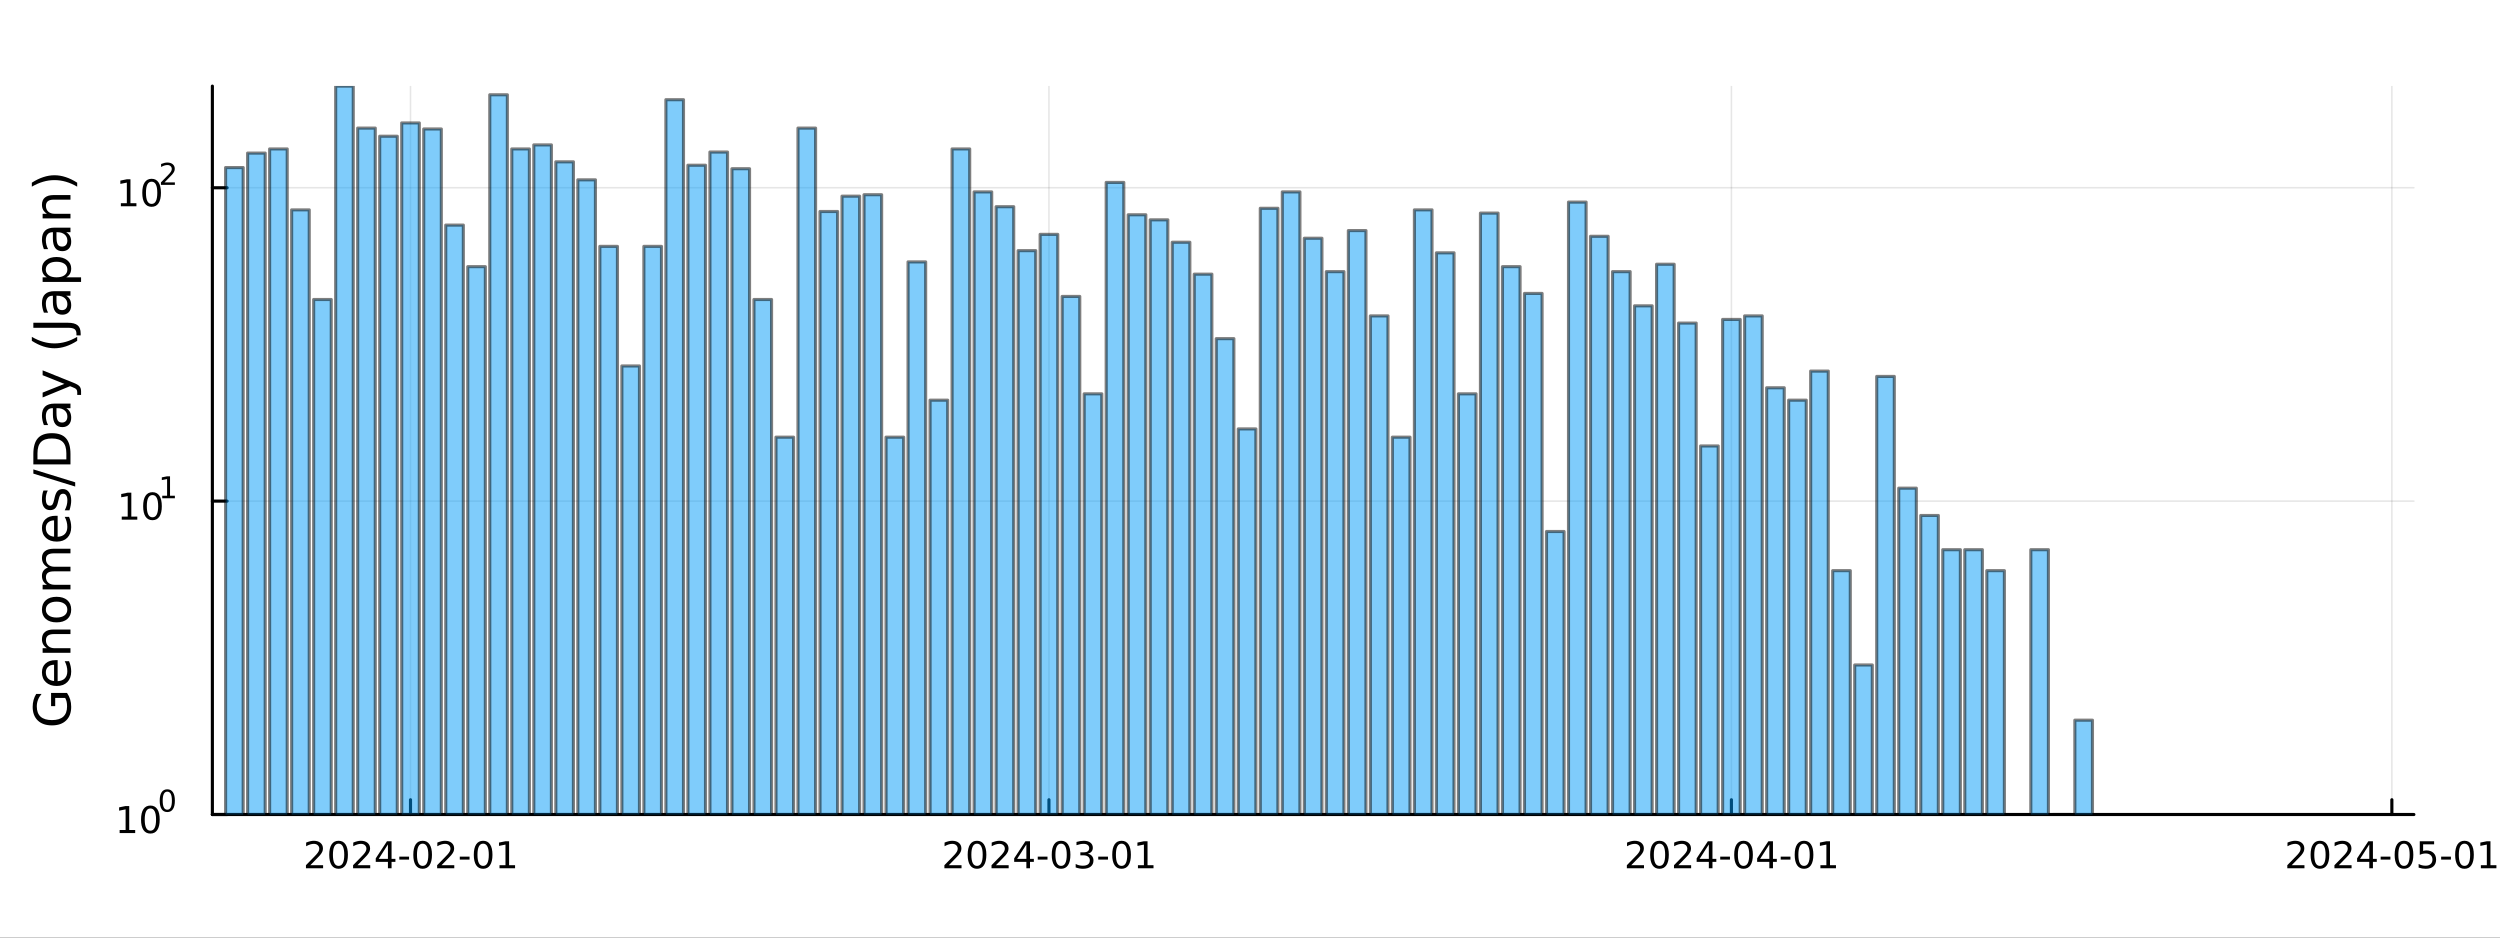 <?xml version="1.0" encoding="utf-8"?>
<svg xmlns="http://www.w3.org/2000/svg" xmlns:xlink="http://www.w3.org/1999/xlink" width="800" height="300" viewBox="0 0 3200 1200">
<rect x="0" y="0" width="3200" height="1200" fill="#333333" stroke="none"/>
<defs>
  <clipPath id="clip980">
    <rect x="0" y="0" width="3200" height="1200"/>
  </clipPath>
</defs>
<path clip-path="url(#clip980)" d="M0 1200 L3200 1200 L3200 0 L0 0  Z" fill="#ffffff" fill-rule="evenodd" fill-opacity="1"/>
<defs>
  <clipPath id="clip981">
    <rect x="640" y="0" width="2241" height="1200"/>
  </clipPath>
</defs>
<path clip-path="url(#clip980)" d="M271.839 1042.58 L3089.76 1042.58 L3089.76 110.236 L271.839 110.236  Z" fill="#ffffff" fill-rule="evenodd" fill-opacity="1"/>
<defs>
  <clipPath id="clip982">
    <rect x="271" y="110" width="2819" height="933"/>
  </clipPath>
</defs>
<polyline clip-path="url(#clip982)" style="stroke:#000000; stroke-linecap:round; stroke-linejoin:round; stroke-width:2; stroke-opacity:0.1; fill:none" points="525.452,1042.58 525.452,110.236 "/>
<polyline clip-path="url(#clip982)" style="stroke:#000000; stroke-linecap:round; stroke-linejoin:round; stroke-width:2; stroke-opacity:0.1; fill:none" points="1342.65,1042.58 1342.65,110.236 "/>
<polyline clip-path="url(#clip982)" style="stroke:#000000; stroke-linecap:round; stroke-linejoin:round; stroke-width:2; stroke-opacity:0.1; fill:none" points="2216.21,1042.58 2216.21,110.236 "/>
<polyline clip-path="url(#clip982)" style="stroke:#000000; stroke-linecap:round; stroke-linejoin:round; stroke-width:2; stroke-opacity:0.1; fill:none" points="3061.58,1042.58 3061.58,110.236 "/>
<polyline clip-path="url(#clip980)" style="stroke:#000000; stroke-linecap:round; stroke-linejoin:round; stroke-width:4; stroke-opacity:1; fill:none" points="271.839,1042.58 3089.76,1042.58 "/>
<polyline clip-path="url(#clip980)" style="stroke:#000000; stroke-linecap:round; stroke-linejoin:round; stroke-width:4; stroke-opacity:1; fill:none" points="525.452,1042.58 525.452,1023.68 "/>
<polyline clip-path="url(#clip980)" style="stroke:#000000; stroke-linecap:round; stroke-linejoin:round; stroke-width:4; stroke-opacity:1; fill:none" points="1342.65,1042.58 1342.65,1023.68 "/>
<polyline clip-path="url(#clip980)" style="stroke:#000000; stroke-linecap:round; stroke-linejoin:round; stroke-width:4; stroke-opacity:1; fill:none" points="2216.21,1042.58 2216.21,1023.68 "/>
<polyline clip-path="url(#clip980)" style="stroke:#000000; stroke-linecap:round; stroke-linejoin:round; stroke-width:4; stroke-opacity:1; fill:none" points="3061.58,1042.58 3061.58,1023.68 "/>
<path clip-path="url(#clip980)" d="M397.247 1107.44 L413.566 1107.44 L413.566 1111.38 L391.622 1111.38 L391.622 1107.44 Q394.284 1104.69 398.867 1100.06 Q403.474 1095.4 404.654 1094.06 Q406.9 1091.54 407.779 1089.8 Q408.682 1088.04 408.682 1086.35 Q408.682 1083.6 406.738 1081.86 Q404.816 1080.13 401.715 1080.13 Q399.516 1080.13 397.062 1080.89 Q394.631 1081.65 391.854 1083.2 L391.854 1078.48 Q394.678 1077.35 397.131 1076.77 Q399.585 1076.19 401.622 1076.19 Q406.992 1076.19 410.187 1078.88 Q413.381 1081.56 413.381 1086.05 Q413.381 1088.18 412.571 1090.1 Q411.784 1092 409.678 1094.59 Q409.099 1095.26 405.997 1098.48 Q402.895 1101.68 397.247 1107.44 Z" fill="#000000" fill-rule="nonzero" fill-opacity="1" /><path clip-path="url(#clip980)" d="M433.381 1079.89 Q429.77 1079.89 427.941 1083.46 Q426.136 1087 426.136 1094.13 Q426.136 1101.24 427.941 1104.8 Q429.77 1108.34 433.381 1108.34 Q437.015 1108.34 438.821 1104.8 Q440.65 1101.24 440.65 1094.13 Q440.65 1087 438.821 1083.46 Q437.015 1079.89 433.381 1079.89 M433.381 1076.19 Q439.191 1076.19 442.247 1080.8 Q445.326 1085.38 445.326 1094.13 Q445.326 1102.86 442.247 1107.46 Q439.191 1112.05 433.381 1112.05 Q427.571 1112.05 424.492 1107.46 Q421.437 1102.86 421.437 1094.13 Q421.437 1085.38 424.492 1080.8 Q427.571 1076.19 433.381 1076.19 Z" fill="#000000" fill-rule="nonzero" fill-opacity="1" /><path clip-path="url(#clip980)" d="M457.571 1107.44 L473.89 1107.44 L473.89 1111.38 L451.946 1111.38 L451.946 1107.44 Q454.608 1104.69 459.191 1100.06 Q463.798 1095.4 464.978 1094.06 Q467.224 1091.54 468.103 1089.8 Q469.006 1088.04 469.006 1086.35 Q469.006 1083.6 467.062 1081.86 Q465.14 1080.13 462.038 1080.13 Q459.839 1080.13 457.386 1080.89 Q454.955 1081.65 452.177 1083.2 L452.177 1078.48 Q455.001 1077.35 457.455 1076.77 Q459.909 1076.19 461.946 1076.19 Q467.316 1076.19 470.511 1078.88 Q473.705 1081.56 473.705 1086.05 Q473.705 1088.18 472.895 1090.1 Q472.108 1092 470.001 1094.59 Q469.423 1095.26 466.321 1098.48 Q463.219 1101.68 457.571 1107.44 Z" fill="#000000" fill-rule="nonzero" fill-opacity="1" /><path clip-path="url(#clip980)" d="M496.552 1080.89 L484.747 1099.34 L496.552 1099.34 L496.552 1080.89 M495.325 1076.82 L501.205 1076.82 L501.205 1099.34 L506.135 1099.34 L506.135 1103.23 L501.205 1103.23 L501.205 1111.38 L496.552 1111.38 L496.552 1103.23 L480.95 1103.23 L480.95 1098.71 L495.325 1076.82 Z" fill="#000000" fill-rule="nonzero" fill-opacity="1" /><path clip-path="url(#clip980)" d="M511.112 1096.49 L523.589 1096.49 L523.589 1100.29 L511.112 1100.29 L511.112 1096.49 Z" fill="#000000" fill-rule="nonzero" fill-opacity="1" /><path clip-path="url(#clip980)" d="M540.973 1079.89 Q537.362 1079.89 535.533 1083.46 Q533.728 1087 533.728 1094.13 Q533.728 1101.24 535.533 1104.8 Q537.362 1108.34 540.973 1108.34 Q544.607 1108.34 546.413 1104.8 Q548.242 1101.24 548.242 1094.13 Q548.242 1087 546.413 1083.46 Q544.607 1079.89 540.973 1079.89 M540.973 1076.19 Q546.783 1076.19 549.839 1080.8 Q552.918 1085.38 552.918 1094.13 Q552.918 1102.86 549.839 1107.46 Q546.783 1112.05 540.973 1112.05 Q535.163 1112.05 532.084 1107.46 Q529.029 1102.86 529.029 1094.13 Q529.029 1085.38 532.084 1080.8 Q535.163 1076.19 540.973 1076.19 Z" fill="#000000" fill-rule="nonzero" fill-opacity="1" /><path clip-path="url(#clip980)" d="M565.163 1107.44 L581.482 1107.44 L581.482 1111.38 L559.538 1111.38 L559.538 1107.44 Q562.2 1104.69 566.783 1100.06 Q571.39 1095.4 572.57 1094.06 Q574.816 1091.54 575.695 1089.8 Q576.598 1088.04 576.598 1086.35 Q576.598 1083.6 574.654 1081.86 Q572.732 1080.13 569.63 1080.13 Q567.431 1080.13 564.978 1080.89 Q562.547 1081.65 559.769 1083.2 L559.769 1078.48 Q562.593 1077.35 565.047 1076.77 Q567.501 1076.19 569.538 1076.19 Q574.908 1076.19 578.103 1078.88 Q581.297 1081.56 581.297 1086.05 Q581.297 1088.18 580.487 1090.1 Q579.7 1092 577.593 1094.59 Q577.015 1095.26 573.913 1098.48 Q570.811 1101.68 565.163 1107.44 Z" fill="#000000" fill-rule="nonzero" fill-opacity="1" /><path clip-path="url(#clip980)" d="M588.542 1096.49 L601.019 1096.49 L601.019 1100.29 L588.542 1100.29 L588.542 1096.49 Z" fill="#000000" fill-rule="nonzero" fill-opacity="1" /><path clip-path="url(#clip980)" d="M618.403 1079.89 Q614.792 1079.89 612.964 1083.46 Q611.158 1087 611.158 1094.13 Q611.158 1101.24 612.964 1104.8 Q614.792 1108.34 618.403 1108.34 Q622.038 1108.34 623.843 1104.8 Q625.672 1101.24 625.672 1094.13 Q625.672 1087 623.843 1083.46 Q622.038 1079.89 618.403 1079.89 M618.403 1076.19 Q624.213 1076.19 627.269 1080.8 Q630.348 1085.38 630.348 1094.13 Q630.348 1102.86 627.269 1107.46 Q624.213 1112.05 618.403 1112.05 Q612.593 1112.05 609.514 1107.46 Q606.459 1102.86 606.459 1094.13 Q606.459 1085.38 609.514 1080.8 Q612.593 1076.19 618.403 1076.19 Z" fill="#000000" fill-rule="nonzero" fill-opacity="1" /><path clip-path="url(#clip980)" d="M639.375 1107.44 L647.014 1107.44 L647.014 1081.07 L638.704 1082.74 L638.704 1078.48 L646.968 1076.82 L651.644 1076.82 L651.644 1107.44 L659.283 1107.44 L659.283 1111.38 L639.375 1111.38 L639.375 1107.44 Z" fill="#000000" fill-rule="nonzero" fill-opacity="1" /><path clip-path="url(#clip980)" d="M1214.45 1107.44 L1230.76 1107.44 L1230.76 1111.38 L1208.82 1111.38 L1208.82 1107.44 Q1211.48 1104.69 1216.07 1100.06 Q1220.67 1095.4 1221.85 1094.06 Q1224.1 1091.54 1224.98 1089.8 Q1225.88 1088.04 1225.88 1086.35 Q1225.88 1083.6 1223.94 1081.86 Q1222.01 1080.13 1218.91 1080.13 Q1216.71 1080.13 1214.26 1080.89 Q1211.83 1081.65 1209.05 1083.2 L1209.05 1078.48 Q1211.88 1077.35 1214.33 1076.77 Q1216.78 1076.19 1218.82 1076.19 Q1224.19 1076.19 1227.38 1078.88 Q1230.58 1081.56 1230.58 1086.05 Q1230.58 1088.18 1229.77 1090.1 Q1228.98 1092 1226.88 1094.59 Q1226.3 1095.26 1223.2 1098.48 Q1220.09 1101.68 1214.45 1107.44 Z" fill="#000000" fill-rule="nonzero" fill-opacity="1" /><path clip-path="url(#clip980)" d="M1250.58 1079.89 Q1246.97 1079.89 1245.14 1083.46 Q1243.33 1087 1243.33 1094.13 Q1243.33 1101.24 1245.14 1104.8 Q1246.97 1108.34 1250.58 1108.34 Q1254.21 1108.34 1256.02 1104.8 Q1257.85 1101.24 1257.85 1094.13 Q1257.85 1087 1256.02 1083.46 Q1254.21 1079.89 1250.58 1079.89 M1250.58 1076.19 Q1256.39 1076.19 1259.44 1080.8 Q1262.52 1085.38 1262.52 1094.13 Q1262.52 1102.86 1259.44 1107.46 Q1256.39 1112.05 1250.58 1112.05 Q1244.77 1112.05 1241.69 1107.46 Q1238.63 1102.86 1238.63 1094.13 Q1238.63 1085.38 1241.69 1080.8 Q1244.77 1076.19 1250.58 1076.19 Z" fill="#000000" fill-rule="nonzero" fill-opacity="1" /><path clip-path="url(#clip980)" d="M1274.77 1107.44 L1291.09 1107.44 L1291.09 1111.38 L1269.14 1111.38 L1269.14 1107.44 Q1271.81 1104.69 1276.39 1100.06 Q1281 1095.4 1282.18 1094.06 Q1284.42 1091.54 1285.3 1089.8 Q1286.2 1088.04 1286.2 1086.35 Q1286.2 1083.6 1284.26 1081.86 Q1282.34 1080.13 1279.24 1080.13 Q1277.04 1080.13 1274.58 1080.89 Q1272.15 1081.65 1269.38 1083.2 L1269.38 1078.48 Q1272.2 1077.35 1274.65 1076.77 Q1277.11 1076.19 1279.14 1076.19 Q1284.51 1076.19 1287.71 1078.88 Q1290.9 1081.56 1290.9 1086.05 Q1290.9 1088.18 1290.09 1090.1 Q1289.31 1092 1287.2 1094.59 Q1286.62 1095.26 1283.52 1098.48 Q1280.42 1101.68 1274.77 1107.44 Z" fill="#000000" fill-rule="nonzero" fill-opacity="1" /><path clip-path="url(#clip980)" d="M1313.75 1080.89 L1301.94 1099.34 L1313.75 1099.34 L1313.75 1080.89 M1312.52 1076.82 L1318.4 1076.82 L1318.4 1099.34 L1323.33 1099.34 L1323.33 1103.23 L1318.4 1103.23 L1318.4 1111.38 L1313.75 1111.38 L1313.75 1103.23 L1298.15 1103.23 L1298.15 1098.71 L1312.52 1076.82 Z" fill="#000000" fill-rule="nonzero" fill-opacity="1" /><path clip-path="url(#clip980)" d="M1328.31 1096.49 L1340.79 1096.49 L1340.79 1100.29 L1328.31 1100.29 L1328.31 1096.49 Z" fill="#000000" fill-rule="nonzero" fill-opacity="1" /><path clip-path="url(#clip980)" d="M1358.17 1079.89 Q1354.56 1079.89 1352.73 1083.46 Q1350.93 1087 1350.93 1094.13 Q1350.93 1101.24 1352.73 1104.8 Q1354.56 1108.34 1358.17 1108.34 Q1361.81 1108.34 1363.61 1104.8 Q1365.44 1101.24 1365.44 1094.13 Q1365.44 1087 1363.61 1083.46 Q1361.81 1079.89 1358.17 1079.89 M1358.17 1076.19 Q1363.98 1076.19 1367.04 1080.8 Q1370.12 1085.38 1370.12 1094.13 Q1370.12 1102.86 1367.04 1107.46 Q1363.98 1112.05 1358.17 1112.05 Q1352.36 1112.05 1349.28 1107.46 Q1346.23 1102.86 1346.23 1094.13 Q1346.23 1085.38 1349.28 1080.8 Q1352.36 1076.19 1358.17 1076.19 Z" fill="#000000" fill-rule="nonzero" fill-opacity="1" /><path clip-path="url(#clip980)" d="M1392.5 1092.74 Q1395.86 1093.46 1397.73 1095.73 Q1399.63 1098 1399.63 1101.33 Q1399.63 1106.45 1396.11 1109.25 Q1392.59 1112.05 1386.11 1112.05 Q1383.94 1112.05 1381.62 1111.61 Q1379.33 1111.19 1376.87 1110.33 L1376.87 1105.82 Q1378.82 1106.95 1381.13 1107.53 Q1383.45 1108.11 1385.97 1108.11 Q1390.37 1108.11 1392.66 1106.38 Q1394.98 1104.64 1394.98 1101.33 Q1394.98 1098.27 1392.82 1096.56 Q1390.69 1094.82 1386.87 1094.82 L1382.85 1094.82 L1382.85 1090.98 L1387.06 1090.98 Q1390.51 1090.98 1392.34 1089.62 Q1394.17 1088.23 1394.17 1085.64 Q1394.17 1082.97 1392.27 1081.56 Q1390.39 1080.13 1386.87 1080.13 Q1384.95 1080.13 1382.75 1080.54 Q1380.56 1080.96 1377.92 1081.84 L1377.92 1077.67 Q1380.58 1076.93 1382.89 1076.56 Q1385.23 1076.19 1387.29 1076.19 Q1392.62 1076.19 1395.72 1078.62 Q1398.82 1081.03 1398.82 1085.15 Q1398.82 1088.02 1397.18 1090.01 Q1395.53 1091.98 1392.5 1092.74 Z" fill="#000000" fill-rule="nonzero" fill-opacity="1" /><path clip-path="url(#clip980)" d="M1405.74 1096.49 L1418.22 1096.49 L1418.22 1100.29 L1405.74 1100.29 L1405.74 1096.49 Z" fill="#000000" fill-rule="nonzero" fill-opacity="1" /><path clip-path="url(#clip980)" d="M1435.6 1079.89 Q1431.99 1079.89 1430.16 1083.46 Q1428.36 1087 1428.36 1094.13 Q1428.36 1101.24 1430.16 1104.8 Q1431.99 1108.34 1435.6 1108.34 Q1439.24 1108.34 1441.04 1104.8 Q1442.87 1101.24 1442.87 1094.13 Q1442.87 1087 1441.04 1083.46 Q1439.24 1079.89 1435.6 1079.89 M1435.6 1076.19 Q1441.41 1076.19 1444.47 1080.8 Q1447.55 1085.38 1447.55 1094.13 Q1447.55 1102.86 1444.47 1107.46 Q1441.41 1112.05 1435.6 1112.05 Q1429.79 1112.05 1426.71 1107.46 Q1423.66 1102.86 1423.66 1094.13 Q1423.66 1085.38 1426.71 1080.8 Q1429.79 1076.19 1435.6 1076.19 Z" fill="#000000" fill-rule="nonzero" fill-opacity="1" /><path clip-path="url(#clip980)" d="M1456.57 1107.44 L1464.21 1107.44 L1464.21 1081.07 L1455.9 1082.74 L1455.9 1078.48 L1464.17 1076.82 L1468.84 1076.82 L1468.84 1107.44 L1476.48 1107.44 L1476.48 1111.38 L1456.57 1111.38 L1456.57 1107.44 Z" fill="#000000" fill-rule="nonzero" fill-opacity="1" /><path clip-path="url(#clip980)" d="M2088 1107.44 L2104.32 1107.44 L2104.32 1111.38 L2082.38 1111.38 L2082.38 1107.44 Q2085.04 1104.69 2089.62 1100.06 Q2094.23 1095.4 2095.41 1094.06 Q2097.65 1091.54 2098.53 1089.8 Q2099.44 1088.04 2099.44 1086.35 Q2099.44 1083.6 2097.49 1081.86 Q2095.57 1080.13 2092.47 1080.13 Q2090.27 1080.13 2087.82 1080.89 Q2085.39 1081.65 2082.61 1083.2 L2082.61 1078.48 Q2085.43 1077.35 2087.89 1076.77 Q2090.34 1076.19 2092.38 1076.19 Q2097.75 1076.19 2100.94 1078.88 Q2104.14 1081.56 2104.14 1086.05 Q2104.14 1088.18 2103.33 1090.1 Q2102.54 1092 2100.43 1094.59 Q2099.85 1095.26 2096.75 1098.48 Q2093.65 1101.68 2088 1107.44 Z" fill="#000000" fill-rule="nonzero" fill-opacity="1" /><path clip-path="url(#clip980)" d="M2124.14 1079.89 Q2120.52 1079.89 2118.7 1083.46 Q2116.89 1087 2116.89 1094.13 Q2116.89 1101.24 2118.7 1104.8 Q2120.52 1108.34 2124.14 1108.34 Q2127.77 1108.34 2129.58 1104.8 Q2131.4 1101.24 2131.4 1094.13 Q2131.4 1087 2129.58 1083.46 Q2127.77 1079.89 2124.14 1079.89 M2124.14 1076.19 Q2129.95 1076.19 2133 1080.8 Q2136.08 1085.38 2136.08 1094.13 Q2136.08 1102.86 2133 1107.46 Q2129.95 1112.05 2124.14 1112.05 Q2118.33 1112.05 2115.25 1107.46 Q2112.19 1102.86 2112.19 1094.13 Q2112.19 1085.38 2115.25 1080.8 Q2118.33 1076.19 2124.14 1076.19 Z" fill="#000000" fill-rule="nonzero" fill-opacity="1" /><path clip-path="url(#clip980)" d="M2148.33 1107.44 L2164.64 1107.44 L2164.64 1111.38 L2142.7 1111.38 L2142.7 1107.44 Q2145.36 1104.69 2149.95 1100.06 Q2154.55 1095.4 2155.73 1094.06 Q2157.98 1091.54 2158.86 1089.8 Q2159.76 1088.04 2159.76 1086.35 Q2159.76 1083.6 2157.82 1081.86 Q2155.89 1080.13 2152.79 1080.13 Q2150.59 1080.13 2148.14 1080.89 Q2145.71 1081.65 2142.93 1083.2 L2142.93 1078.48 Q2145.76 1077.35 2148.21 1076.77 Q2150.66 1076.19 2152.7 1076.19 Q2158.07 1076.19 2161.27 1078.88 Q2164.46 1081.56 2164.46 1086.05 Q2164.46 1088.18 2163.65 1090.1 Q2162.86 1092 2160.76 1094.59 Q2160.18 1095.26 2157.08 1098.48 Q2153.97 1101.68 2148.33 1107.44 Z" fill="#000000" fill-rule="nonzero" fill-opacity="1" /><path clip-path="url(#clip980)" d="M2187.31 1080.89 L2175.5 1099.34 L2187.31 1099.34 L2187.31 1080.89 M2186.08 1076.82 L2191.96 1076.82 L2191.96 1099.34 L2196.89 1099.34 L2196.89 1103.23 L2191.96 1103.23 L2191.96 1111.38 L2187.31 1111.38 L2187.31 1103.23 L2171.71 1103.23 L2171.71 1098.71 L2186.08 1076.82 Z" fill="#000000" fill-rule="nonzero" fill-opacity="1" /><path clip-path="url(#clip980)" d="M2201.87 1096.49 L2214.34 1096.49 L2214.34 1100.29 L2201.87 1100.29 L2201.87 1096.49 Z" fill="#000000" fill-rule="nonzero" fill-opacity="1" /><path clip-path="url(#clip980)" d="M2231.73 1079.89 Q2228.12 1079.89 2226.29 1083.46 Q2224.48 1087 2224.48 1094.13 Q2224.48 1101.24 2226.29 1104.8 Q2228.12 1108.34 2231.73 1108.34 Q2235.36 1108.34 2237.17 1104.8 Q2239 1101.24 2239 1094.13 Q2239 1087 2237.17 1083.46 Q2235.36 1079.89 2231.73 1079.89 M2231.73 1076.19 Q2237.54 1076.19 2240.59 1080.8 Q2243.67 1085.38 2243.67 1094.13 Q2243.67 1102.86 2240.59 1107.46 Q2237.54 1112.05 2231.73 1112.05 Q2225.92 1112.05 2222.84 1107.46 Q2219.78 1102.86 2219.78 1094.13 Q2219.78 1085.38 2222.84 1080.8 Q2225.92 1076.19 2231.73 1076.19 Z" fill="#000000" fill-rule="nonzero" fill-opacity="1" /><path clip-path="url(#clip980)" d="M2264.74 1080.89 L2252.93 1099.34 L2264.74 1099.34 L2264.74 1080.89 M2263.51 1076.82 L2269.39 1076.82 L2269.39 1099.34 L2274.32 1099.34 L2274.32 1103.23 L2269.39 1103.23 L2269.39 1111.38 L2264.74 1111.38 L2264.74 1103.23 L2249.14 1103.23 L2249.14 1098.71 L2263.51 1076.82 Z" fill="#000000" fill-rule="nonzero" fill-opacity="1" /><path clip-path="url(#clip980)" d="M2279.3 1096.49 L2291.77 1096.49 L2291.77 1100.29 L2279.3 1100.29 L2279.3 1096.49 Z" fill="#000000" fill-rule="nonzero" fill-opacity="1" /><path clip-path="url(#clip980)" d="M2309.16 1079.89 Q2305.55 1079.89 2303.72 1083.46 Q2301.91 1087 2301.91 1094.13 Q2301.91 1101.24 2303.72 1104.8 Q2305.55 1108.34 2309.16 1108.34 Q2312.79 1108.34 2314.6 1104.8 Q2316.43 1101.24 2316.43 1094.13 Q2316.43 1087 2314.6 1083.46 Q2312.79 1079.89 2309.16 1079.89 M2309.16 1076.19 Q2314.97 1076.19 2318.02 1080.8 Q2321.1 1085.38 2321.1 1094.13 Q2321.1 1102.86 2318.02 1107.46 Q2314.97 1112.05 2309.16 1112.05 Q2303.35 1112.05 2300.27 1107.46 Q2297.21 1102.86 2297.21 1094.13 Q2297.21 1085.38 2300.27 1080.8 Q2303.35 1076.19 2309.16 1076.19 Z" fill="#000000" fill-rule="nonzero" fill-opacity="1" /><path clip-path="url(#clip980)" d="M2330.13 1107.44 L2337.77 1107.44 L2337.77 1081.07 L2329.46 1082.74 L2329.46 1078.48 L2337.72 1076.82 L2342.4 1076.82 L2342.4 1107.44 L2350.04 1107.44 L2350.04 1111.38 L2330.13 1111.38 L2330.13 1107.44 Z" fill="#000000" fill-rule="nonzero" fill-opacity="1" /><path clip-path="url(#clip980)" d="M2933.38 1107.44 L2949.7 1107.44 L2949.7 1111.38 L2927.75 1111.38 L2927.75 1107.44 Q2930.42 1104.69 2935 1100.06 Q2939.61 1095.4 2940.79 1094.06 Q2943.03 1091.54 2943.91 1089.8 Q2944.81 1088.04 2944.81 1086.35 Q2944.81 1083.6 2942.87 1081.86 Q2940.95 1080.13 2937.85 1080.13 Q2935.65 1080.13 2933.19 1080.89 Q2930.76 1081.65 2927.99 1083.2 L2927.99 1078.48 Q2930.81 1077.35 2933.26 1076.77 Q2935.72 1076.19 2937.75 1076.19 Q2943.12 1076.19 2946.32 1078.88 Q2949.51 1081.56 2949.51 1086.05 Q2949.51 1088.18 2948.7 1090.1 Q2947.92 1092 2945.81 1094.59 Q2945.23 1095.26 2942.13 1098.48 Q2939.03 1101.68 2933.38 1107.44 Z" fill="#000000" fill-rule="nonzero" fill-opacity="1" /><path clip-path="url(#clip980)" d="M2969.51 1079.89 Q2965.9 1079.89 2964.07 1083.46 Q2962.27 1087 2962.27 1094.13 Q2962.27 1101.24 2964.07 1104.8 Q2965.9 1108.34 2969.51 1108.34 Q2973.15 1108.34 2974.95 1104.8 Q2976.78 1101.24 2976.78 1094.13 Q2976.78 1087 2974.95 1083.46 Q2973.15 1079.89 2969.51 1079.89 M2969.51 1076.19 Q2975.32 1076.19 2978.38 1080.8 Q2981.46 1085.38 2981.46 1094.13 Q2981.46 1102.86 2978.38 1107.46 Q2975.32 1112.05 2969.51 1112.05 Q2963.7 1112.05 2960.62 1107.46 Q2957.57 1102.86 2957.57 1094.13 Q2957.57 1085.38 2960.62 1080.8 Q2963.7 1076.19 2969.51 1076.19 Z" fill="#000000" fill-rule="nonzero" fill-opacity="1" /><path clip-path="url(#clip980)" d="M2993.7 1107.44 L3010.02 1107.44 L3010.02 1111.38 L2988.08 1111.38 L2988.08 1107.44 Q2990.74 1104.69 2995.32 1100.06 Q2999.93 1095.4 3001.11 1094.06 Q3003.36 1091.54 3004.24 1089.8 Q3005.14 1088.04 3005.14 1086.35 Q3005.14 1083.6 3003.19 1081.86 Q3001.27 1080.13 2998.17 1080.13 Q2995.97 1080.13 2993.52 1080.89 Q2991.09 1081.65 2988.31 1083.2 L2988.31 1078.48 Q2991.13 1077.35 2993.59 1076.77 Q2996.04 1076.19 2998.08 1076.19 Q3003.45 1076.19 3006.64 1078.88 Q3009.84 1081.56 3009.84 1086.05 Q3009.84 1088.18 3009.03 1090.1 Q3008.24 1092 3006.13 1094.59 Q3005.55 1095.26 3002.45 1098.48 Q2999.35 1101.68 2993.7 1107.44 Z" fill="#000000" fill-rule="nonzero" fill-opacity="1" /><path clip-path="url(#clip980)" d="M3032.68 1080.89 L3020.88 1099.34 L3032.68 1099.34 L3032.68 1080.89 M3031.46 1076.82 L3037.34 1076.82 L3037.34 1099.34 L3042.27 1099.34 L3042.27 1103.23 L3037.34 1103.23 L3037.34 1111.38 L3032.68 1111.38 L3032.68 1103.23 L3017.08 1103.23 L3017.08 1098.71 L3031.46 1076.82 Z" fill="#000000" fill-rule="nonzero" fill-opacity="1" /><path clip-path="url(#clip980)" d="M3047.24 1096.49 L3059.72 1096.49 L3059.72 1100.29 L3047.24 1100.29 L3047.24 1096.49 Z" fill="#000000" fill-rule="nonzero" fill-opacity="1" /><path clip-path="url(#clip980)" d="M3077.11 1079.89 Q3073.49 1079.89 3071.67 1083.46 Q3069.86 1087 3069.86 1094.13 Q3069.86 1101.24 3071.67 1104.8 Q3073.49 1108.34 3077.11 1108.34 Q3080.74 1108.34 3082.55 1104.8 Q3084.37 1101.24 3084.37 1094.13 Q3084.37 1087 3082.55 1083.46 Q3080.74 1079.89 3077.11 1079.89 M3077.11 1076.19 Q3082.92 1076.19 3085.97 1080.8 Q3089.05 1085.38 3089.05 1094.13 Q3089.05 1102.86 3085.97 1107.46 Q3082.92 1112.05 3077.11 1112.05 Q3071.3 1112.05 3068.22 1107.46 Q3065.16 1102.86 3065.16 1094.13 Q3065.16 1085.38 3068.22 1080.8 Q3071.3 1076.19 3077.11 1076.19 Z" fill="#000000" fill-rule="nonzero" fill-opacity="1" /><path clip-path="url(#clip980)" d="M3097.31 1076.82 L3115.67 1076.82 L3115.67 1080.75 L3101.6 1080.75 L3101.6 1089.22 Q3102.61 1088.88 3103.63 1088.71 Q3104.65 1088.53 3105.67 1088.53 Q3111.46 1088.53 3114.84 1091.7 Q3118.22 1094.87 3118.22 1100.29 Q3118.22 1105.87 3114.74 1108.97 Q3111.27 1112.05 3104.95 1112.05 Q3102.78 1112.05 3100.51 1111.68 Q3098.26 1111.31 3095.86 1110.57 L3095.86 1105.87 Q3097.94 1107 3100.16 1107.56 Q3102.38 1108.11 3104.86 1108.11 Q3108.86 1108.11 3111.2 1106.01 Q3113.54 1103.9 3113.54 1100.29 Q3113.54 1096.68 3111.2 1094.57 Q3108.86 1092.46 3104.86 1092.46 Q3102.98 1092.46 3101.11 1092.88 Q3099.26 1093.3 3097.31 1094.18 L3097.31 1076.82 Z" fill="#000000" fill-rule="nonzero" fill-opacity="1" /><path clip-path="url(#clip980)" d="M3124.67 1096.49 L3137.15 1096.49 L3137.15 1100.29 L3124.67 1100.29 L3124.67 1096.49 Z" fill="#000000" fill-rule="nonzero" fill-opacity="1" /><path clip-path="url(#clip980)" d="M3154.54 1079.89 Q3150.92 1079.89 3149.1 1083.46 Q3147.29 1087 3147.29 1094.13 Q3147.29 1101.24 3149.1 1104.8 Q3150.92 1108.34 3154.54 1108.34 Q3158.17 1108.34 3159.98 1104.8 Q3161.8 1101.24 3161.8 1094.13 Q3161.8 1087 3159.98 1083.46 Q3158.17 1079.89 3154.54 1079.89 M3154.54 1076.19 Q3160.35 1076.19 3163.4 1080.8 Q3166.48 1085.38 3166.48 1094.13 Q3166.48 1102.86 3163.4 1107.46 Q3160.35 1112.05 3154.54 1112.05 Q3148.73 1112.05 3145.65 1107.46 Q3142.59 1102.86 3142.59 1094.13 Q3142.59 1085.38 3145.65 1080.8 Q3148.73 1076.19 3154.54 1076.19 Z" fill="#000000" fill-rule="nonzero" fill-opacity="1" /><path clip-path="url(#clip980)" d="M3175.51 1107.44 L3183.15 1107.44 L3183.15 1081.07 L3174.84 1082.74 L3174.84 1078.48 L3183.1 1076.82 L3187.78 1076.82 L3187.78 1107.44 L3195.41 1107.44 L3195.41 1111.38 L3175.51 1111.38 L3175.51 1107.44 Z" fill="#000000" fill-rule="nonzero" fill-opacity="1" /><polyline clip-path="url(#clip982)" style="stroke:#000000; stroke-linecap:round; stroke-linejoin:round; stroke-width:2; stroke-opacity:0.1; fill:none" points="271.839,1042.58 3089.76,1042.58 "/>
<polyline clip-path="url(#clip982)" style="stroke:#000000; stroke-linecap:round; stroke-linejoin:round; stroke-width:2; stroke-opacity:0.1; fill:none" points="271.839,641.446 3089.76,641.446 "/>
<polyline clip-path="url(#clip982)" style="stroke:#000000; stroke-linecap:round; stroke-linejoin:round; stroke-width:2; stroke-opacity:0.1; fill:none" points="271.839,240.316 3089.76,240.316 "/>
<polyline clip-path="url(#clip980)" style="stroke:#000000; stroke-linecap:round; stroke-linejoin:round; stroke-width:4; stroke-opacity:1; fill:none" points="271.839,1042.58 271.839,110.236 "/>
<polyline clip-path="url(#clip980)" style="stroke:#000000; stroke-linecap:round; stroke-linejoin:round; stroke-width:4; stroke-opacity:1; fill:none" points="271.839,1042.58 290.737,1042.58 "/>
<polyline clip-path="url(#clip980)" style="stroke:#000000; stroke-linecap:round; stroke-linejoin:round; stroke-width:4; stroke-opacity:1; fill:none" points="271.839,641.446 290.737,641.446 "/>
<polyline clip-path="url(#clip980)" style="stroke:#000000; stroke-linecap:round; stroke-linejoin:round; stroke-width:4; stroke-opacity:1; fill:none" points="271.839,240.316 290.737,240.316 "/>
<path clip-path="url(#clip980)" d="M153.134 1062.37 L160.772 1062.37 L160.772 1036 L152.462 1037.67 L152.462 1033.41 L160.726 1031.74 L165.402 1031.74 L165.402 1062.37 L173.041 1062.37 L173.041 1066.3 L153.134 1066.3 L153.134 1062.37 Z" fill="#000000" fill-rule="nonzero" fill-opacity="1" /><path clip-path="url(#clip980)" d="M192.485 1034.82 Q188.874 1034.82 187.045 1038.39 Q185.24 1041.93 185.24 1049.06 Q185.24 1056.16 187.045 1059.73 Q188.874 1063.27 192.485 1063.27 Q196.119 1063.27 197.925 1059.73 Q199.754 1056.16 199.754 1049.06 Q199.754 1041.93 197.925 1038.39 Q196.119 1034.82 192.485 1034.82 M192.485 1031.12 Q198.295 1031.12 201.351 1035.72 Q204.43 1040.31 204.43 1049.06 Q204.43 1057.78 201.351 1062.39 Q198.295 1066.97 192.485 1066.97 Q186.675 1066.97 183.596 1062.39 Q180.541 1057.78 180.541 1049.06 Q180.541 1040.31 183.596 1035.72 Q186.675 1031.12 192.485 1031.12 Z" fill="#000000" fill-rule="nonzero" fill-opacity="1" /><path clip-path="url(#clip980)" d="M214.134 1013.31 Q211.2 1013.31 209.715 1016.21 Q208.248 1019.09 208.248 1024.88 Q208.248 1030.66 209.715 1033.55 Q211.2 1036.43 214.134 1036.43 Q217.087 1036.43 218.554 1033.55 Q220.04 1030.66 220.04 1024.88 Q220.04 1019.09 218.554 1016.21 Q217.087 1013.31 214.134 1013.31 M214.134 1010.31 Q218.855 1010.31 221.338 1014.05 Q223.839 1017.77 223.839 1024.88 Q223.839 1031.97 221.338 1035.71 Q218.855 1039.44 214.134 1039.44 Q209.414 1039.44 206.912 1035.71 Q204.43 1031.97 204.43 1024.88 Q204.43 1017.77 206.912 1014.05 Q209.414 1010.31 214.134 1010.31 Z" fill="#000000" fill-rule="nonzero" fill-opacity="1" /><path clip-path="url(#clip980)" d="M155.823 661.238 L163.462 661.238 L163.462 634.873 L155.152 636.539 L155.152 632.28 L163.416 630.613 L168.092 630.613 L168.092 661.238 L175.73 661.238 L175.73 665.173 L155.823 665.173 L155.823 661.238 Z" fill="#000000" fill-rule="nonzero" fill-opacity="1" /><path clip-path="url(#clip980)" d="M195.175 633.692 Q191.564 633.692 189.735 637.257 Q187.929 640.798 187.929 647.928 Q187.929 655.034 189.735 658.599 Q191.564 662.141 195.175 662.141 Q198.809 662.141 200.615 658.599 Q202.443 655.034 202.443 647.928 Q202.443 640.798 200.615 637.257 Q198.809 633.692 195.175 633.692 M195.175 629.988 Q200.985 629.988 204.04 634.595 Q207.119 639.178 207.119 647.928 Q207.119 656.655 204.04 661.261 Q200.985 665.845 195.175 665.845 Q189.365 665.845 186.286 661.261 Q183.23 656.655 183.23 647.928 Q183.23 639.178 186.286 634.595 Q189.365 629.988 195.175 629.988 Z" fill="#000000" fill-rule="nonzero" fill-opacity="1" /><path clip-path="url(#clip980)" d="M207.665 634.566 L213.871 634.566 L213.871 613.144 L207.119 614.498 L207.119 611.037 L213.833 609.683 L217.633 609.683 L217.633 634.566 L223.839 634.566 L223.839 637.763 L207.665 637.763 L207.665 634.566 Z" fill="#000000" fill-rule="nonzero" fill-opacity="1" /><path clip-path="url(#clip980)" d="M154.713 260.108 L162.352 260.108 L162.352 233.742 L154.042 235.409 L154.042 231.15 L162.306 229.483 L166.982 229.483 L166.982 260.108 L174.621 260.108 L174.621 264.043 L154.713 264.043 L154.713 260.108 Z" fill="#000000" fill-rule="nonzero" fill-opacity="1" /><path clip-path="url(#clip980)" d="M194.065 232.562 Q190.454 232.562 188.625 236.127 Q186.82 239.668 186.82 246.798 Q186.82 253.904 188.625 257.469 Q190.454 261.011 194.065 261.011 Q197.699 261.011 199.505 257.469 Q201.334 253.904 201.334 246.798 Q201.334 239.668 199.505 236.127 Q197.699 232.562 194.065 232.562 M194.065 228.858 Q199.875 228.858 202.931 233.465 Q206.009 238.048 206.009 246.798 Q206.009 255.525 202.931 260.131 Q199.875 264.715 194.065 264.715 Q188.255 264.715 185.176 260.131 Q182.121 255.525 182.121 246.798 Q182.121 238.048 185.176 233.465 Q188.255 228.858 194.065 228.858 Z" fill="#000000" fill-rule="nonzero" fill-opacity="1" /><path clip-path="url(#clip980)" d="M210.58 233.436 L223.839 233.436 L223.839 236.633 L206.009 236.633 L206.009 233.436 Q208.172 231.197 211.896 227.436 Q215.639 223.655 216.598 222.565 Q218.423 220.515 219.137 219.104 Q219.871 217.675 219.871 216.302 Q219.871 214.064 218.291 212.653 Q216.73 211.242 214.21 211.242 Q212.423 211.242 210.429 211.863 Q208.454 212.484 206.198 213.744 L206.198 209.907 Q208.492 208.985 210.486 208.515 Q212.479 208.045 214.134 208.045 Q218.498 208.045 221.093 210.227 Q223.689 212.408 223.689 216.057 Q223.689 217.787 223.03 219.349 Q222.391 220.891 220.68 222.997 Q220.209 223.543 217.689 226.157 Q215.169 228.752 210.58 233.436 Z" fill="#000000" fill-rule="nonzero" fill-opacity="1" /><path clip-path="url(#clip980)" d="M83.427 893.355 L70.664 893.355 L70.664 903.858 L65.38 903.858 L65.38 886.989 L85.782 886.989 Q88.424 890.713 89.793 895.201 Q91.129 899.688 91.129 904.781 Q91.129 915.921 84.636 922.223 Q78.111 928.493 66.494 928.493 Q54.845 928.493 48.352 922.223 Q41.827 915.921 41.827 904.781 Q41.827 900.134 42.973 895.964 Q44.119 891.763 46.347 888.23 L53.19 888.23 Q50.166 891.795 48.638 895.805 Q47.11 899.816 47.11 904.24 Q47.11 912.961 51.98 917.353 Q56.85 921.714 66.494 921.714 Q76.106 921.714 80.976 917.353 Q85.846 912.961 85.846 904.24 Q85.846 900.834 85.273 898.161 Q84.668 895.487 83.427 893.355 Z" fill="#000000" fill-rule="nonzero" fill-opacity="1" /><path clip-path="url(#clip980)" d="M70.918 845.007 L73.783 845.007 L73.783 871.934 Q79.83 871.552 83.013 868.305 Q86.164 865.027 86.164 859.203 Q86.164 855.829 85.337 852.678 Q84.509 849.495 82.854 846.376 L88.392 846.376 Q89.729 849.527 90.429 852.837 Q91.129 856.147 91.129 859.553 Q91.129 868.083 86.164 873.08 Q81.199 878.045 72.732 878.045 Q63.98 878.045 58.855 873.334 Q53.699 868.592 53.699 860.571 Q53.699 853.378 58.346 849.208 Q62.961 845.007 70.918 845.007 M69.2 850.863 Q64.393 850.927 61.529 853.569 Q58.664 856.179 58.664 860.507 Q58.664 865.409 61.433 868.369 Q64.202 871.297 69.231 871.743 L69.2 850.863 Z" fill="#000000" fill-rule="nonzero" fill-opacity="1" /><path clip-path="url(#clip980)" d="M68.69 805.762 L90.206 805.762 L90.206 811.619 L68.881 811.619 Q63.82 811.619 61.306 813.592 Q58.791 815.566 58.791 819.512 Q58.791 824.255 61.815 826.992 Q64.839 829.729 70.059 829.729 L90.206 829.729 L90.206 835.618 L54.558 835.618 L54.558 829.729 L60.096 829.729 Q56.882 827.629 55.29 824.796 Q53.699 821.931 53.699 818.207 Q53.699 812.064 57.518 808.913 Q61.306 805.762 68.69 805.762 Z" fill="#000000" fill-rule="nonzero" fill-opacity="1" /><path clip-path="url(#clip980)" d="M58.664 780.268 Q58.664 784.978 62.356 787.716 Q66.017 790.453 72.414 790.453 Q78.812 790.453 82.504 787.747 Q86.164 785.01 86.164 780.268 Q86.164 775.589 82.472 772.852 Q78.78 770.114 72.414 770.114 Q66.08 770.114 62.388 772.852 Q58.664 775.589 58.664 780.268 M53.699 780.268 Q53.699 772.629 58.664 768.268 Q63.63 763.908 72.414 763.908 Q81.167 763.908 86.164 768.268 Q91.129 772.629 91.129 780.268 Q91.129 787.938 86.164 792.299 Q81.167 796.628 72.414 796.628 Q63.63 796.628 58.664 792.299 Q53.699 787.938 53.699 780.268 Z" fill="#000000" fill-rule="nonzero" fill-opacity="1" /><path clip-path="url(#clip980)" d="M61.401 726.446 Q57.455 724.25 55.577 721.194 Q53.699 718.138 53.699 714.001 Q53.699 708.431 57.614 705.407 Q61.497 702.383 68.69 702.383 L90.206 702.383 L90.206 708.272 L68.881 708.272 Q63.757 708.272 61.274 710.086 Q58.791 711.9 58.791 715.624 Q58.791 720.175 61.815 722.817 Q64.839 725.459 70.059 725.459 L90.206 725.459 L90.206 731.347 L68.881 731.347 Q63.725 731.347 61.274 733.162 Q58.791 734.976 58.791 738.763 Q58.791 743.251 61.847 745.893 Q64.871 748.535 70.059 748.535 L90.206 748.535 L90.206 754.423 L54.558 754.423 L54.558 748.535 L60.096 748.535 Q56.818 746.529 55.259 743.729 Q53.699 740.928 53.699 737.076 Q53.699 733.193 55.672 730.488 Q57.646 727.751 61.401 726.446 Z" fill="#000000" fill-rule="nonzero" fill-opacity="1" /><path clip-path="url(#clip980)" d="M70.918 660.211 L73.783 660.211 L73.783 687.137 Q79.83 686.756 83.013 683.509 Q86.164 680.231 86.164 674.406 Q86.164 671.032 85.337 667.881 Q84.509 664.698 82.854 661.579 L88.392 661.579 Q89.729 664.73 90.429 668.04 Q91.129 671.35 91.129 674.756 Q91.129 683.286 86.164 688.283 Q81.199 693.249 72.732 693.249 Q63.98 693.249 58.855 688.538 Q53.699 683.795 53.699 675.775 Q53.699 668.581 58.346 664.412 Q62.961 660.211 70.918 660.211 M69.2 666.067 Q64.393 666.131 61.529 668.772 Q58.664 671.382 58.664 675.711 Q58.664 680.613 61.433 683.573 Q64.202 686.501 69.231 686.946 L69.2 666.067 Z" fill="#000000" fill-rule="nonzero" fill-opacity="1" /><path clip-path="url(#clip980)" d="M55.609 627.873 L61.147 627.873 Q59.874 630.355 59.237 633.029 Q58.601 635.703 58.601 638.567 Q58.601 642.928 59.937 645.124 Q61.274 647.288 63.948 647.288 Q65.985 647.288 67.162 645.729 Q68.308 644.169 69.359 639.458 L69.804 637.453 Q71.141 631.215 73.592 628.605 Q76.011 625.963 80.371 625.963 Q85.337 625.963 88.233 629.91 Q91.129 633.825 91.129 640.7 Q91.129 643.564 90.556 646.683 Q90.015 649.771 88.901 653.208 L82.854 653.208 Q84.541 649.962 85.4 646.811 Q86.228 643.66 86.228 640.572 Q86.228 636.435 84.827 634.207 Q83.395 631.979 80.817 631.979 Q78.43 631.979 77.157 633.602 Q75.883 635.193 74.706 640.636 L74.228 642.673 Q73.082 648.116 70.727 650.535 Q68.34 652.954 64.202 652.954 Q59.173 652.954 56.436 649.389 Q53.699 645.824 53.699 639.267 Q53.699 636.021 54.176 633.156 Q54.654 630.292 55.609 627.873 Z" fill="#000000" fill-rule="nonzero" fill-opacity="1" /><path clip-path="url(#clip980)" d="M42.686 606.229 L42.686 600.818 L96.254 617.369 L96.254 622.78 L42.686 606.229 Z" fill="#000000" fill-rule="nonzero" fill-opacity="1" /><path clip-path="url(#clip980)" d="M47.97 587.992 L84.923 587.992 L84.923 580.225 Q84.923 570.39 80.467 565.839 Q76.011 561.256 66.398 561.256 Q56.85 561.256 52.426 565.839 Q47.97 570.39 47.97 580.225 L47.97 587.992 M42.686 594.421 L42.686 581.212 Q42.686 567.399 48.447 560.937 Q54.176 554.476 66.398 554.476 Q78.684 554.476 84.445 560.969 Q90.206 567.462 90.206 581.212 L90.206 594.421 L42.686 594.421 Z" fill="#000000" fill-rule="nonzero" fill-opacity="1" /><path clip-path="url(#clip980)" d="M72.287 528.281 Q72.287 535.379 73.91 538.116 Q75.533 540.854 79.448 540.854 Q82.567 540.854 84.413 538.816 Q86.228 536.748 86.228 533.215 Q86.228 528.345 82.79 525.417 Q79.321 522.457 73.592 522.457 L72.287 522.457 L72.287 528.281 M69.868 516.6 L90.206 516.6 L90.206 522.457 L84.795 522.457 Q88.042 524.462 89.602 527.454 Q91.129 530.446 91.129 534.774 Q91.129 540.249 88.074 543.495 Q84.986 546.71 79.83 546.71 Q73.815 546.71 70.759 542.7 Q67.704 538.657 67.704 530.668 L67.704 522.457 L67.131 522.457 Q63.088 522.457 60.892 525.13 Q58.664 527.772 58.664 532.578 Q58.664 535.634 59.396 538.53 Q60.128 541.426 61.592 544.1 L56.182 544.1 Q54.94 540.885 54.336 537.862 Q53.699 534.838 53.699 531.973 Q53.699 524.239 57.709 520.42 Q61.72 516.6 69.868 516.6 Z" fill="#000000" fill-rule="nonzero" fill-opacity="1" /><path clip-path="url(#clip980)" d="M93.516 489.705 Q99.882 492.188 101.824 494.543 Q103.765 496.898 103.765 500.845 L103.765 505.524 L98.864 505.524 L98.864 502.086 Q98.864 499.667 97.718 498.331 Q96.572 496.994 92.307 495.371 L89.633 494.32 L54.558 508.739 L54.558 502.532 L82.44 491.392 L54.558 480.252 L54.558 474.045 L93.516 489.705 Z" fill="#000000" fill-rule="nonzero" fill-opacity="1" /><path clip-path="url(#clip980)" d="M40.745 431.172 Q48.065 435.437 55.227 437.506 Q62.388 439.575 69.74 439.575 Q77.093 439.575 84.318 437.506 Q91.511 435.406 98.8 431.172 L98.8 436.265 Q91.32 441.039 84.095 443.426 Q76.87 445.782 69.74 445.782 Q62.643 445.782 55.45 443.426 Q48.256 441.071 40.745 436.265 L40.745 431.172 Z" fill="#000000" fill-rule="nonzero" fill-opacity="1" /><path clip-path="url(#clip980)" d="M42.686 419.555 L42.686 413.126 L86.896 413.126 Q95.49 413.126 99.373 416.404 Q103.256 419.65 103.256 426.876 L103.256 429.326 L97.845 429.326 L97.845 427.321 Q97.845 423.056 95.458 421.306 Q93.071 419.555 86.896 419.555 L42.686 419.555 Z" fill="#000000" fill-rule="nonzero" fill-opacity="1" /><path clip-path="url(#clip980)" d="M72.287 384.384 Q72.287 391.482 73.91 394.219 Q75.533 396.957 79.448 396.957 Q82.567 396.957 84.413 394.92 Q86.228 392.851 86.228 389.318 Q86.228 384.448 82.79 381.52 Q79.321 378.56 73.592 378.56 L72.287 378.56 L72.287 384.384 M69.868 372.703 L90.206 372.703 L90.206 378.56 L84.795 378.56 Q88.042 380.565 89.602 383.557 Q91.129 386.549 91.129 390.877 Q91.129 396.352 88.074 399.598 Q84.986 402.813 79.83 402.813 Q73.815 402.813 70.759 398.803 Q67.704 394.761 67.704 386.772 L67.704 378.56 L67.131 378.56 Q63.088 378.56 60.892 381.233 Q58.664 383.875 58.664 388.681 Q58.664 391.737 59.396 394.633 Q60.128 397.53 61.592 400.203 L56.182 400.203 Q54.94 396.989 54.336 393.965 Q53.699 390.941 53.699 388.077 Q53.699 380.342 57.709 376.523 Q61.72 372.703 69.868 372.703 Z" fill="#000000" fill-rule="nonzero" fill-opacity="1" /><path clip-path="url(#clip980)" d="M84.859 354.975 L103.765 354.975 L103.765 360.863 L54.558 360.863 L54.558 354.975 L59.969 354.975 Q56.786 353.129 55.259 350.328 Q53.699 347.495 53.699 343.58 Q53.699 337.087 58.855 333.045 Q64.011 328.971 72.414 328.971 Q80.817 328.971 85.973 333.045 Q91.129 337.087 91.129 343.58 Q91.129 347.495 89.602 350.328 Q88.042 353.129 84.859 354.975 M72.414 335.05 Q65.953 335.05 62.293 337.724 Q58.601 340.366 58.601 345.013 Q58.601 349.66 62.293 352.333 Q65.953 354.975 72.414 354.975 Q78.875 354.975 82.567 352.333 Q86.228 349.66 86.228 345.013 Q86.228 340.366 82.567 337.724 Q78.875 335.05 72.414 335.05 Z" fill="#000000" fill-rule="nonzero" fill-opacity="1" /><path clip-path="url(#clip980)" d="M72.287 303.063 Q72.287 310.16 73.91 312.898 Q75.533 315.635 79.448 315.635 Q82.567 315.635 84.413 313.598 Q86.228 311.529 86.228 307.996 Q86.228 303.126 82.79 300.198 Q79.321 297.238 73.592 297.238 L72.287 297.238 L72.287 303.063 M69.868 291.381 L90.206 291.381 L90.206 297.238 L84.795 297.238 Q88.042 299.243 89.602 302.235 Q91.129 305.227 91.129 309.556 Q91.129 315.03 88.074 318.277 Q84.986 321.491 79.83 321.491 Q73.815 321.491 70.759 317.481 Q67.704 313.439 67.704 305.45 L67.704 297.238 L67.131 297.238 Q63.088 297.238 60.892 299.912 Q58.664 302.553 58.664 307.359 Q58.664 310.415 59.396 313.311 Q60.128 316.208 61.592 318.881 L56.182 318.881 Q54.94 315.667 54.336 312.643 Q53.699 309.619 53.699 306.755 Q53.699 299.02 57.709 295.201 Q61.72 291.381 69.868 291.381 Z" fill="#000000" fill-rule="nonzero" fill-opacity="1" /><path clip-path="url(#clip980)" d="M68.69 249.686 L90.206 249.686 L90.206 255.543 L68.881 255.543 Q63.82 255.543 61.306 257.516 Q58.791 259.489 58.791 263.436 Q58.791 268.178 61.815 270.916 Q64.839 273.653 70.059 273.653 L90.206 273.653 L90.206 279.541 L54.558 279.541 L54.558 273.653 L60.096 273.653 Q56.882 271.552 55.29 268.72 Q53.699 265.855 53.699 262.131 Q53.699 255.988 57.518 252.837 Q61.306 249.686 68.69 249.686 Z" fill="#000000" fill-rule="nonzero" fill-opacity="1" /><path clip-path="url(#clip980)" d="M40.745 238.928 L40.745 233.835 Q48.256 229.061 55.45 226.706 Q62.643 224.319 69.74 224.319 Q76.87 224.319 84.095 226.706 Q91.32 229.061 98.8 233.835 L98.8 238.928 Q91.511 234.695 84.318 232.626 Q77.093 230.525 69.74 230.525 Q62.388 230.525 55.227 232.626 Q48.065 234.695 40.745 238.928 Z" fill="#000000" fill-rule="nonzero" fill-opacity="1" /><path clip-path="url(#clip982)" d="M288.747 214.46 L288.747 1042.58 L311.29 1042.58 L311.29 214.46 L288.747 214.46 L288.747 214.46  Z" fill="#009af9" fill-rule="evenodd" fill-opacity="0.5"/>
<polyline clip-path="url(#clip982)" style="stroke:#000000; stroke-linecap:round; stroke-linejoin:round; stroke-width:4; stroke-opacity:0.5; fill:none" points="288.747,214.46 288.747,1042.58 311.29,1042.58 311.29,214.46 288.747,214.46 "/>
<path clip-path="url(#clip982)" d="M316.926 195.955 L316.926 1042.58 L339.469 1042.58 L339.469 195.955 L316.926 195.955 L316.926 195.955  Z" fill="#009af9" fill-rule="evenodd" fill-opacity="0.5"/>
<polyline clip-path="url(#clip982)" style="stroke:#000000; stroke-linecap:round; stroke-linejoin:round; stroke-width:4; stroke-opacity:0.5; fill:none" points="316.926,195.955 316.926,1042.58 339.469,1042.58 339.469,195.955 316.926,195.955 "/>
<path clip-path="url(#clip982)" d="M345.105 190.635 L345.105 1042.58 L367.649 1042.58 L367.649 190.635 L345.105 190.635 L345.105 190.635  Z" fill="#009af9" fill-rule="evenodd" fill-opacity="0.5"/>
<polyline clip-path="url(#clip982)" style="stroke:#000000; stroke-linecap:round; stroke-linejoin:round; stroke-width:4; stroke-opacity:0.5; fill:none" points="345.105,190.635 345.105,1042.58 367.649,1042.58 367.649,190.635 345.105,190.635 "/>
<path clip-path="url(#clip982)" d="M373.285 268.628 L373.285 1042.58 L395.828 1042.58 L395.828 268.628 L373.285 268.628 L373.285 268.628  Z" fill="#009af9" fill-rule="evenodd" fill-opacity="0.5"/>
<polyline clip-path="url(#clip982)" style="stroke:#000000; stroke-linecap:round; stroke-linejoin:round; stroke-width:4; stroke-opacity:0.5; fill:none" points="373.285,268.628 373.285,1042.58 395.828,1042.58 395.828,268.628 373.285,268.628 "/>
<path clip-path="url(#clip982)" d="M401.464 383.338 L401.464 1042.58 L424.007 1042.58 L424.007 383.338 L401.464 383.338 L401.464 383.338  Z" fill="#009af9" fill-rule="evenodd" fill-opacity="0.5"/>
<polyline clip-path="url(#clip982)" style="stroke:#000000; stroke-linecap:round; stroke-linejoin:round; stroke-width:4; stroke-opacity:0.5; fill:none" points="401.464,383.338 401.464,1042.58 424.007,1042.58 424.007,383.338 401.464,383.338 "/>
<path clip-path="url(#clip982)" d="M429.643 110.236 L429.643 1042.58 L452.186 1042.58 L452.186 110.236 L429.643 110.236 L429.643 110.236  Z" fill="#009af9" fill-rule="evenodd" fill-opacity="0.5"/>
<polyline clip-path="url(#clip982)" style="stroke:#000000; stroke-linecap:round; stroke-linejoin:round; stroke-width:4; stroke-opacity:0.5; fill:none" points="429.643,110.236 429.643,1042.58 452.186,1042.58 452.186,110.236 429.643,110.236 "/>
<path clip-path="url(#clip982)" d="M457.822 163.968 L457.822 1042.58 L480.366 1042.58 L480.366 163.968 L457.822 163.968 L457.822 163.968  Z" fill="#009af9" fill-rule="evenodd" fill-opacity="0.5"/>
<polyline clip-path="url(#clip982)" style="stroke:#000000; stroke-linecap:round; stroke-linejoin:round; stroke-width:4; stroke-opacity:0.5; fill:none" points="457.822,163.968 457.822,1042.58 480.366,1042.58 480.366,163.968 457.822,163.968 "/>
<path clip-path="url(#clip982)" d="M486.001 174.389 L486.001 1042.58 L508.545 1042.58 L508.545 174.389 L486.001 174.389 L486.001 174.389  Z" fill="#009af9" fill-rule="evenodd" fill-opacity="0.5"/>
<polyline clip-path="url(#clip982)" style="stroke:#000000; stroke-linecap:round; stroke-linejoin:round; stroke-width:4; stroke-opacity:0.5; fill:none" points="486.001,174.389 486.001,1042.58 508.545,1042.58 508.545,174.389 486.001,174.389 "/>
<path clip-path="url(#clip982)" d="M514.181 157.352 L514.181 1042.58 L536.724 1042.58 L536.724 157.352 L514.181 157.352 L514.181 157.352  Z" fill="#009af9" fill-rule="evenodd" fill-opacity="0.5"/>
<polyline clip-path="url(#clip982)" style="stroke:#000000; stroke-linecap:round; stroke-linejoin:round; stroke-width:4; stroke-opacity:0.5; fill:none" points="514.181,157.352 514.181,1042.58 536.724,1042.58 536.724,157.352 514.181,157.352 "/>
<path clip-path="url(#clip982)" d="M542.36 165.095 L542.36 1042.58 L564.903 1042.58 L564.903 165.095 L542.36 165.095 L542.36 165.095  Z" fill="#009af9" fill-rule="evenodd" fill-opacity="0.5"/>
<polyline clip-path="url(#clip982)" style="stroke:#000000; stroke-linecap:round; stroke-linejoin:round; stroke-width:4; stroke-opacity:0.5; fill:none" points="542.36,165.095 542.36,1042.58 564.903,1042.58 564.903,165.095 542.36,165.095 "/>
<path clip-path="url(#clip982)" d="M570.539 288.125 L570.539 1042.58 L593.083 1042.58 L593.083 288.125 L570.539 288.125 L570.539 288.125  Z" fill="#009af9" fill-rule="evenodd" fill-opacity="0.5"/>
<polyline clip-path="url(#clip982)" style="stroke:#000000; stroke-linecap:round; stroke-linejoin:round; stroke-width:4; stroke-opacity:0.5; fill:none" points="570.539,288.125 570.539,1042.58 593.083,1042.58 593.083,288.125 570.539,288.125 "/>
<path clip-path="url(#clip982)" d="M598.718 341.325 L598.718 1042.58 L621.262 1042.58 L621.262 341.325 L598.718 341.325 L598.718 341.325  Z" fill="#009af9" fill-rule="evenodd" fill-opacity="0.5"/>
<polyline clip-path="url(#clip982)" style="stroke:#000000; stroke-linecap:round; stroke-linejoin:round; stroke-width:4; stroke-opacity:0.5; fill:none" points="598.718,341.325 598.718,1042.58 621.262,1042.58 621.262,341.325 598.718,341.325 "/>
<path clip-path="url(#clip982)" d="M626.898 121.314 L626.898 1042.58 L649.441 1042.58 L649.441 121.314 L626.898 121.314 L626.898 121.314  Z" fill="#009af9" fill-rule="evenodd" fill-opacity="0.5"/>
<polyline clip-path="url(#clip982)" style="stroke:#000000; stroke-linecap:round; stroke-linejoin:round; stroke-width:4; stroke-opacity:0.5; fill:none" points="626.898,121.314 626.898,1042.58 649.441,1042.58 649.441,121.314 626.898,121.314 "/>
<path clip-path="url(#clip982)" d="M655.077 190.635 L655.077 1042.58 L677.62 1042.58 L677.62 190.635 L655.077 190.635 L655.077 190.635  Z" fill="#009af9" fill-rule="evenodd" fill-opacity="0.5"/>
<polyline clip-path="url(#clip982)" style="stroke:#000000; stroke-linecap:round; stroke-linejoin:round; stroke-width:4; stroke-opacity:0.5; fill:none" points="655.077,190.635 655.077,1042.58 677.62,1042.58 677.62,190.635 655.077,190.635 "/>
<path clip-path="url(#clip982)" d="M683.256 185.473 L683.256 1042.58 L705.8 1042.58 L705.8 185.473 L683.256 185.473 L683.256 185.473  Z" fill="#009af9" fill-rule="evenodd" fill-opacity="0.5"/>
<polyline clip-path="url(#clip982)" style="stroke:#000000; stroke-linecap:round; stroke-linejoin:round; stroke-width:4; stroke-opacity:0.5; fill:none" points="683.256,185.473 683.256,1042.58 705.8,1042.58 705.8,185.473 683.256,185.473 "/>
<path clip-path="url(#clip982)" d="M711.435 207.108 L711.435 1042.58 L733.979 1042.58 L733.979 207.108 L711.435 207.108 L711.435 207.108  Z" fill="#009af9" fill-rule="evenodd" fill-opacity="0.5"/>
<polyline clip-path="url(#clip982)" style="stroke:#000000; stroke-linecap:round; stroke-linejoin:round; stroke-width:4; stroke-opacity:0.5; fill:none" points="711.435,207.108 711.435,1042.58 733.979,1042.58 733.979,207.108 711.435,207.108 "/>
<path clip-path="url(#clip982)" d="M739.615 230.165 L739.615 1042.58 L762.158 1042.58 L762.158 230.165 L739.615 230.165 L739.615 230.165  Z" fill="#009af9" fill-rule="evenodd" fill-opacity="0.5"/>
<polyline clip-path="url(#clip982)" style="stroke:#000000; stroke-linecap:round; stroke-linejoin:round; stroke-width:4; stroke-opacity:0.5; fill:none" points="739.615,230.165 739.615,1042.58 762.158,1042.58 762.158,230.165 739.615,230.165 "/>
<path clip-path="url(#clip982)" d="M767.794 315.362 L767.794 1042.58 L790.337 1042.58 L790.337 315.362 L767.794 315.362 L767.794 315.362  Z" fill="#009af9" fill-rule="evenodd" fill-opacity="0.5"/>
<polyline clip-path="url(#clip982)" style="stroke:#000000; stroke-linecap:round; stroke-linejoin:round; stroke-width:4; stroke-opacity:0.5; fill:none" points="767.794,315.362 767.794,1042.58 790.337,1042.58 790.337,315.362 767.794,315.362 "/>
<path clip-path="url(#clip982)" d="M795.973 468.413 L795.973 1042.58 L818.517 1042.58 L818.517 468.413 L795.973 468.413 L795.973 468.413  Z" fill="#009af9" fill-rule="evenodd" fill-opacity="0.5"/>
<polyline clip-path="url(#clip982)" style="stroke:#000000; stroke-linecap:round; stroke-linejoin:round; stroke-width:4; stroke-opacity:0.5; fill:none" points="795.973,468.413 795.973,1042.58 818.517,1042.58 818.517,468.413 795.973,468.413 "/>
<path clip-path="url(#clip982)" d="M824.152 315.362 L824.152 1042.58 L846.696 1042.58 L846.696 315.362 L824.152 315.362 L824.152 315.362  Z" fill="#009af9" fill-rule="evenodd" fill-opacity="0.5"/>
<polyline clip-path="url(#clip982)" style="stroke:#000000; stroke-linecap:round; stroke-linejoin:round; stroke-width:4; stroke-opacity:0.5; fill:none" points="824.152,315.362 824.152,1042.58 846.696,1042.58 846.696,315.362 824.152,315.362 "/>
<path clip-path="url(#clip982)" d="M852.332 127.585 L852.332 1042.58 L874.875 1042.58 L874.875 127.585 L852.332 127.585 L852.332 127.585  Z" fill="#009af9" fill-rule="evenodd" fill-opacity="0.5"/>
<polyline clip-path="url(#clip982)" style="stroke:#000000; stroke-linecap:round; stroke-linejoin:round; stroke-width:4; stroke-opacity:0.5; fill:none" points="852.332,127.585 852.332,1042.58 874.875,1042.58 874.875,127.585 852.332,127.585 "/>
<path clip-path="url(#clip982)" d="M880.511 211.482 L880.511 1042.58 L903.054 1042.58 L903.054 211.482 L880.511 211.482 L880.511 211.482  Z" fill="#009af9" fill-rule="evenodd" fill-opacity="0.5"/>
<polyline clip-path="url(#clip982)" style="stroke:#000000; stroke-linecap:round; stroke-linejoin:round; stroke-width:4; stroke-opacity:0.5; fill:none" points="880.511,211.482 880.511,1042.58 903.054,1042.58 903.054,211.482 880.511,211.482 "/>
<path clip-path="url(#clip982)" d="M908.69 194.61 L908.69 1042.58 L931.234 1042.58 L931.234 194.61 L908.69 194.61 L908.69 194.61  Z" fill="#009af9" fill-rule="evenodd" fill-opacity="0.5"/>
<polyline clip-path="url(#clip982)" style="stroke:#000000; stroke-linecap:round; stroke-linejoin:round; stroke-width:4; stroke-opacity:0.5; fill:none" points="908.69,194.61 908.69,1042.58 931.234,1042.58 931.234,194.61 908.69,194.61 "/>
<path clip-path="url(#clip982)" d="M936.869 215.968 L936.869 1042.58 L959.413 1042.58 L959.413 215.968 L936.869 215.968 L936.869 215.968  Z" fill="#009af9" fill-rule="evenodd" fill-opacity="0.5"/>
<polyline clip-path="url(#clip982)" style="stroke:#000000; stroke-linecap:round; stroke-linejoin:round; stroke-width:4; stroke-opacity:0.5; fill:none" points="936.869,215.968 936.869,1042.58 959.413,1042.58 959.413,215.968 936.869,215.968 "/>
<path clip-path="url(#clip982)" d="M965.049 383.338 L965.049 1042.58 L987.592 1042.58 L987.592 383.338 L965.049 383.338 L965.049 383.338  Z" fill="#009af9" fill-rule="evenodd" fill-opacity="0.5"/>
<polyline clip-path="url(#clip982)" style="stroke:#000000; stroke-linecap:round; stroke-linejoin:round; stroke-width:4; stroke-opacity:0.5; fill:none" points="965.049,383.338 965.049,1042.58 987.592,1042.58 987.592,383.338 965.049,383.338 "/>
<path clip-path="url(#clip982)" d="M993.228 559.567 L993.228 1042.58 L1015.77 1042.58 L1015.77 559.567 L993.228 559.567 L993.228 559.567  Z" fill="#009af9" fill-rule="evenodd" fill-opacity="0.5"/>
<polyline clip-path="url(#clip982)" style="stroke:#000000; stroke-linecap:round; stroke-linejoin:round; stroke-width:4; stroke-opacity:0.5; fill:none" points="993.228,559.567 993.228,1042.58 1015.77,1042.58 1015.77,559.567 993.228,559.567 "/>
<path clip-path="url(#clip982)" d="M1021.41 163.968 L1021.41 1042.58 L1043.95 1042.58 L1043.95 163.968 L1021.41 163.968 L1021.41 163.968  Z" fill="#009af9" fill-rule="evenodd" fill-opacity="0.5"/>
<polyline clip-path="url(#clip982)" style="stroke:#000000; stroke-linecap:round; stroke-linejoin:round; stroke-width:4; stroke-opacity:0.5; fill:none" points="1021.41,163.968 1021.41,1042.58 1043.95,1042.58 1043.95,163.968 1021.41,163.968 "/>
<path clip-path="url(#clip982)" d="M1049.59 270.69 L1049.59 1042.58 L1072.13 1042.58 L1072.13 270.69 L1049.59 270.69 L1049.59 270.69  Z" fill="#009af9" fill-rule="evenodd" fill-opacity="0.5"/>
<polyline clip-path="url(#clip982)" style="stroke:#000000; stroke-linecap:round; stroke-linejoin:round; stroke-width:4; stroke-opacity:0.5; fill:none" points="1049.59,270.69 1049.59,1042.58 1072.13,1042.58 1072.13,270.69 1049.59,270.69 "/>
<path clip-path="url(#clip982)" d="M1077.77 251.095 L1077.77 1042.58 L1100.31 1042.58 L1100.31 251.095 L1077.77 251.095 L1077.77 251.095  Z" fill="#009af9" fill-rule="evenodd" fill-opacity="0.5"/>
<polyline clip-path="url(#clip982)" style="stroke:#000000; stroke-linecap:round; stroke-linejoin:round; stroke-width:4; stroke-opacity:0.5; fill:none" points="1077.77,251.095 1077.77,1042.58 1100.31,1042.58 1100.31,251.095 1077.77,251.095 "/>
<path clip-path="url(#clip982)" d="M1105.94 249.251 L1105.94 1042.58 L1128.49 1042.58 L1128.49 249.251 L1105.94 249.251 L1105.94 249.251  Z" fill="#009af9" fill-rule="evenodd" fill-opacity="0.5"/>
<polyline clip-path="url(#clip982)" style="stroke:#000000; stroke-linecap:round; stroke-linejoin:round; stroke-width:4; stroke-opacity:0.5; fill:none" points="1105.94,249.251 1105.94,1042.58 1128.49,1042.58 1128.49,249.251 1105.94,249.251 "/>
<path clip-path="url(#clip982)" d="M1134.12 559.567 L1134.12 1042.58 L1156.67 1042.58 L1156.67 559.567 L1134.12 559.567 L1134.12 559.567  Z" fill="#009af9" fill-rule="evenodd" fill-opacity="0.5"/>
<polyline clip-path="url(#clip982)" style="stroke:#000000; stroke-linecap:round; stroke-linejoin:round; stroke-width:4; stroke-opacity:0.5; fill:none" points="1134.12,559.567 1134.12,1042.58 1156.67,1042.58 1156.67,559.567 1134.12,559.567 "/>
<path clip-path="url(#clip982)" d="M1162.3 335.212 L1162.3 1042.58 L1184.85 1042.58 L1184.85 335.212 L1162.3 335.212 L1162.3 335.212  Z" fill="#009af9" fill-rule="evenodd" fill-opacity="0.5"/>
<polyline clip-path="url(#clip982)" style="stroke:#000000; stroke-linecap:round; stroke-linejoin:round; stroke-width:4; stroke-opacity:0.5; fill:none" points="1162.3,335.212 1162.3,1042.58 1184.85,1042.58 1184.85,335.212 1162.3,335.212 "/>
<path clip-path="url(#clip982)" d="M1190.48 512.194 L1190.48 1042.58 L1213.03 1042.58 L1213.03 512.194 L1190.48 512.194 L1190.48 512.194  Z" fill="#009af9" fill-rule="evenodd" fill-opacity="0.5"/>
<polyline clip-path="url(#clip982)" style="stroke:#000000; stroke-linecap:round; stroke-linejoin:round; stroke-width:4; stroke-opacity:0.5; fill:none" points="1190.48,512.194 1190.48,1042.58 1213.03,1042.58 1213.03,512.194 1190.48,512.194 "/>
<path clip-path="url(#clip982)" d="M1218.66 190.635 L1218.66 1042.58 L1241.21 1042.58 L1241.21 190.635 L1218.66 190.635 L1218.66 190.635  Z" fill="#009af9" fill-rule="evenodd" fill-opacity="0.5"/>
<polyline clip-path="url(#clip982)" style="stroke:#000000; stroke-linecap:round; stroke-linejoin:round; stroke-width:4; stroke-opacity:0.5; fill:none" points="1218.66,190.635 1218.66,1042.58 1241.21,1042.58 1241.21,190.635 1218.66,190.635 "/>
<path clip-path="url(#clip982)" d="M1246.84 245.622 L1246.84 1042.58 L1269.38 1042.58 L1269.38 245.622 L1246.84 245.622 L1246.84 245.622  Z" fill="#009af9" fill-rule="evenodd" fill-opacity="0.5"/>
<polyline clip-path="url(#clip982)" style="stroke:#000000; stroke-linecap:round; stroke-linejoin:round; stroke-width:4; stroke-opacity:0.5; fill:none" points="1246.84,245.622 1246.84,1042.58 1269.38,1042.58 1269.38,245.622 1246.84,245.622 "/>
<path clip-path="url(#clip982)" d="M1275.02 264.576 L1275.02 1042.58 L1297.56 1042.58 L1297.56 264.576 L1275.02 264.576 L1275.02 264.576  Z" fill="#009af9" fill-rule="evenodd" fill-opacity="0.5"/>
<polyline clip-path="url(#clip982)" style="stroke:#000000; stroke-linecap:round; stroke-linejoin:round; stroke-width:4; stroke-opacity:0.5; fill:none" points="1275.02,264.576 1275.02,1042.58 1297.56,1042.58 1297.56,264.576 1275.02,264.576 "/>
<path clip-path="url(#clip982)" d="M1303.2 320.806 L1303.2 1042.58 L1325.74 1042.58 L1325.74 320.806 L1303.2 320.806 L1303.2 320.806  Z" fill="#009af9" fill-rule="evenodd" fill-opacity="0.5"/>
<polyline clip-path="url(#clip982)" style="stroke:#000000; stroke-linecap:round; stroke-linejoin:round; stroke-width:4; stroke-opacity:0.5; fill:none" points="1303.2,320.806 1303.2,1042.58 1325.74,1042.58 1325.74,320.806 1303.2,320.806 "/>
<path clip-path="url(#clip982)" d="M1331.38 299.98 L1331.38 1042.58 L1353.92 1042.58 L1353.92 299.98 L1331.38 299.98 L1331.38 299.98  Z" fill="#009af9" fill-rule="evenodd" fill-opacity="0.5"/>
<polyline clip-path="url(#clip982)" style="stroke:#000000; stroke-linecap:round; stroke-linejoin:round; stroke-width:4; stroke-opacity:0.5; fill:none" points="1331.38,299.98 1331.38,1042.58 1353.92,1042.58 1353.92,299.98 1331.38,299.98 "/>
<path clip-path="url(#clip982)" d="M1359.56 379.423 L1359.56 1042.58 L1382.1 1042.58 L1382.1 379.423 L1359.56 379.423 L1359.56 379.423  Z" fill="#009af9" fill-rule="evenodd" fill-opacity="0.5"/>
<polyline clip-path="url(#clip982)" style="stroke:#000000; stroke-linecap:round; stroke-linejoin:round; stroke-width:4; stroke-opacity:0.5; fill:none" points="1359.56,379.423 1359.56,1042.58 1382.1,1042.58 1382.1,379.423 1359.56,379.423 "/>
<path clip-path="url(#clip982)" d="M1387.74 504.09 L1387.74 1042.58 L1410.28 1042.58 L1410.28 504.09 L1387.74 504.09 L1387.74 504.09  Z" fill="#009af9" fill-rule="evenodd" fill-opacity="0.5"/>
<polyline clip-path="url(#clip982)" style="stroke:#000000; stroke-linecap:round; stroke-linejoin:round; stroke-width:4; stroke-opacity:0.5; fill:none" points="1387.74,504.09 1387.74,1042.58 1410.28,1042.58 1410.28,504.09 1387.74,504.09 "/>
<path clip-path="url(#clip982)" d="M1415.92 233.483 L1415.92 1042.58 L1438.46 1042.58 L1438.46 233.483 L1415.92 233.483 L1415.92 233.483  Z" fill="#009af9" fill-rule="evenodd" fill-opacity="0.5"/>
<polyline clip-path="url(#clip982)" style="stroke:#000000; stroke-linecap:round; stroke-linejoin:round; stroke-width:4; stroke-opacity:0.5; fill:none" points="1415.92,233.483 1415.92,1042.58 1438.46,1042.58 1438.46,233.483 1415.92,233.483 "/>
<path clip-path="url(#clip982)" d="M1444.1 274.888 L1444.1 1042.58 L1466.64 1042.58 L1466.64 274.888 L1444.1 274.888 L1444.1 274.888  Z" fill="#009af9" fill-rule="evenodd" fill-opacity="0.5"/>
<polyline clip-path="url(#clip982)" style="stroke:#000000; stroke-linecap:round; stroke-linejoin:round; stroke-width:4; stroke-opacity:0.5; fill:none" points="1444.1,274.888 1444.1,1042.58 1466.64,1042.58 1466.64,274.888 1444.1,274.888 "/>
<path clip-path="url(#clip982)" d="M1472.28 281.381 L1472.28 1042.58 L1494.82 1042.58 L1494.82 281.381 L1472.28 281.381 L1472.28 281.381  Z" fill="#009af9" fill-rule="evenodd" fill-opacity="0.5"/>
<polyline clip-path="url(#clip982)" style="stroke:#000000; stroke-linecap:round; stroke-linejoin:round; stroke-width:4; stroke-opacity:0.5; fill:none" points="1472.28,281.381 1472.28,1042.58 1494.82,1042.58 1494.82,281.381 1472.28,281.381 "/>
<path clip-path="url(#clip982)" d="M1500.45 310.082 L1500.45 1042.58 L1523 1042.58 L1523 310.082 L1500.45 310.082 L1500.45 310.082  Z" fill="#009af9" fill-rule="evenodd" fill-opacity="0.5"/>
<polyline clip-path="url(#clip982)" style="stroke:#000000; stroke-linecap:round; stroke-linejoin:round; stroke-width:4; stroke-opacity:0.5; fill:none" points="1500.45,310.082 1500.45,1042.58 1523,1042.58 1523,310.082 1500.45,310.082 "/>
<path clip-path="url(#clip982)" d="M1528.63 350.917 L1528.63 1042.58 L1551.18 1042.58 L1551.18 350.917 L1528.63 350.917 L1528.63 350.917  Z" fill="#009af9" fill-rule="evenodd" fill-opacity="0.5"/>
<polyline clip-path="url(#clip982)" style="stroke:#000000; stroke-linecap:round; stroke-linejoin:round; stroke-width:4; stroke-opacity:0.5; fill:none" points="1528.63,350.917 1528.63,1042.58 1551.18,1042.58 1551.18,350.917 1528.63,350.917 "/>
<path clip-path="url(#clip982)" d="M1556.81 433.454 L1556.81 1042.58 L1579.36 1042.58 L1579.36 433.454 L1556.81 433.454 L1556.81 433.454  Z" fill="#009af9" fill-rule="evenodd" fill-opacity="0.5"/>
<polyline clip-path="url(#clip982)" style="stroke:#000000; stroke-linecap:round; stroke-linejoin:round; stroke-width:4; stroke-opacity:0.5; fill:none" points="1556.81,433.454 1556.81,1042.58 1579.36,1042.58 1579.36,433.454 1556.81,433.454 "/>
<path clip-path="url(#clip982)" d="M1584.99 549.006 L1584.99 1042.58 L1607.54 1042.58 L1607.54 549.006 L1584.99 549.006 L1584.99 549.006  Z" fill="#009af9" fill-rule="evenodd" fill-opacity="0.5"/>
<polyline clip-path="url(#clip982)" style="stroke:#000000; stroke-linecap:round; stroke-linejoin:round; stroke-width:4; stroke-opacity:0.5; fill:none" points="1584.99,549.006 1584.99,1042.58 1607.54,1042.58 1607.54,549.006 1584.99,549.006 "/>
<path clip-path="url(#clip982)" d="M1613.17 266.59 L1613.17 1042.58 L1635.71 1042.58 L1635.71 266.59 L1613.17 266.59 L1613.17 266.59  Z" fill="#009af9" fill-rule="evenodd" fill-opacity="0.5"/>
<polyline clip-path="url(#clip982)" style="stroke:#000000; stroke-linecap:round; stroke-linejoin:round; stroke-width:4; stroke-opacity:0.5; fill:none" points="1613.17,266.59 1613.17,1042.58 1635.71,1042.58 1635.71,266.59 1613.17,266.59 "/>
<path clip-path="url(#clip982)" d="M1641.35 245.622 L1641.35 1042.58 L1663.89 1042.58 L1663.89 245.622 L1641.35 245.622 L1641.35 245.622  Z" fill="#009af9" fill-rule="evenodd" fill-opacity="0.5"/>
<polyline clip-path="url(#clip982)" style="stroke:#000000; stroke-linecap:round; stroke-linejoin:round; stroke-width:4; stroke-opacity:0.5; fill:none" points="1641.35,245.622 1641.35,1042.58 1663.89,1042.58 1663.89,245.622 1641.35,245.622 "/>
<path clip-path="url(#clip982)" d="M1669.53 304.958 L1669.53 1042.58 L1692.07 1042.58 L1692.07 304.958 L1669.53 304.958 L1669.53 304.958  Z" fill="#009af9" fill-rule="evenodd" fill-opacity="0.5"/>
<polyline clip-path="url(#clip982)" style="stroke:#000000; stroke-linecap:round; stroke-linejoin:round; stroke-width:4; stroke-opacity:0.5; fill:none" points="1669.53,304.958 1669.53,1042.58 1692.07,1042.58 1692.07,304.958 1669.53,304.958 "/>
<path clip-path="url(#clip982)" d="M1697.71 347.661 L1697.71 1042.58 L1720.25 1042.58 L1720.25 347.661 L1697.71 347.661 L1697.71 347.661  Z" fill="#009af9" fill-rule="evenodd" fill-opacity="0.5"/>
<polyline clip-path="url(#clip982)" style="stroke:#000000; stroke-linecap:round; stroke-linejoin:round; stroke-width:4; stroke-opacity:0.5; fill:none" points="1697.71,347.661 1697.71,1042.58 1720.25,1042.58 1720.25,347.661 1697.71,347.661 "/>
<path clip-path="url(#clip982)" d="M1725.89 295.141 L1725.89 1042.58 L1748.43 1042.58 L1748.43 295.141 L1725.89 295.141 L1725.89 295.141  Z" fill="#009af9" fill-rule="evenodd" fill-opacity="0.5"/>
<polyline clip-path="url(#clip982)" style="stroke:#000000; stroke-linecap:round; stroke-linejoin:round; stroke-width:4; stroke-opacity:0.5; fill:none" points="1725.89,295.141 1725.89,1042.58 1748.43,1042.58 1748.43,295.141 1725.89,295.141 "/>
<path clip-path="url(#clip982)" d="M1754.07 404.352 L1754.07 1042.58 L1776.61 1042.58 L1776.61 404.352 L1754.07 404.352 L1754.07 404.352  Z" fill="#009af9" fill-rule="evenodd" fill-opacity="0.5"/>
<polyline clip-path="url(#clip982)" style="stroke:#000000; stroke-linecap:round; stroke-linejoin:round; stroke-width:4; stroke-opacity:0.5; fill:none" points="1754.07,404.352 1754.07,1042.58 1776.61,1042.58 1776.61,404.352 1754.07,404.352 "/>
<path clip-path="url(#clip982)" d="M1782.25 559.567 L1782.25 1042.58 L1804.79 1042.58 L1804.79 559.567 L1782.25 559.567 L1782.25 559.567  Z" fill="#009af9" fill-rule="evenodd" fill-opacity="0.5"/>
<polyline clip-path="url(#clip982)" style="stroke:#000000; stroke-linecap:round; stroke-linejoin:round; stroke-width:4; stroke-opacity:0.5; fill:none" points="1782.25,559.567 1782.25,1042.58 1804.79,1042.58 1804.79,559.567 1782.25,559.567 "/>
<path clip-path="url(#clip982)" d="M1810.43 268.628 L1810.43 1042.58 L1832.97 1042.58 L1832.97 268.628 L1810.43 268.628 L1810.43 268.628  Z" fill="#009af9" fill-rule="evenodd" fill-opacity="0.5"/>
<polyline clip-path="url(#clip982)" style="stroke:#000000; stroke-linecap:round; stroke-linejoin:round; stroke-width:4; stroke-opacity:0.5; fill:none" points="1810.43,268.628 1810.43,1042.58 1832.97,1042.58 1832.97,268.628 1810.43,268.628 "/>
<path clip-path="url(#clip982)" d="M1838.61 323.594 L1838.61 1042.58 L1861.15 1042.58 L1861.15 323.594 L1838.61 323.594 L1838.61 323.594  Z" fill="#009af9" fill-rule="evenodd" fill-opacity="0.5"/>
<polyline clip-path="url(#clip982)" style="stroke:#000000; stroke-linecap:round; stroke-linejoin:round; stroke-width:4; stroke-opacity:0.5; fill:none" points="1838.61,323.594 1838.61,1042.58 1861.15,1042.58 1861.15,323.594 1838.61,323.594 "/>
<path clip-path="url(#clip982)" d="M1866.78 504.09 L1866.78 1042.58 L1889.33 1042.58 L1889.33 504.09 L1866.78 504.09 L1866.78 504.09  Z" fill="#009af9" fill-rule="evenodd" fill-opacity="0.5"/>
<polyline clip-path="url(#clip982)" style="stroke:#000000; stroke-linecap:round; stroke-linejoin:round; stroke-width:4; stroke-opacity:0.5; fill:none" points="1866.78,504.09 1866.78,1042.58 1889.33,1042.58 1889.33,504.09 1866.78,504.09 "/>
<path clip-path="url(#clip982)" d="M1894.96 272.776 L1894.96 1042.58 L1917.51 1042.58 L1917.51 272.776 L1894.96 272.776 L1894.96 272.776  Z" fill="#009af9" fill-rule="evenodd" fill-opacity="0.5"/>
<polyline clip-path="url(#clip982)" style="stroke:#000000; stroke-linecap:round; stroke-linejoin:round; stroke-width:4; stroke-opacity:0.5; fill:none" points="1894.96,272.776 1894.96,1042.58 1917.51,1042.58 1917.51,272.776 1894.96,272.776 "/>
<path clip-path="url(#clip982)" d="M1923.14 341.325 L1923.14 1042.58 L1945.69 1042.58 L1945.69 341.325 L1923.14 341.325 L1923.14 341.325  Z" fill="#009af9" fill-rule="evenodd" fill-opacity="0.5"/>
<polyline clip-path="url(#clip982)" style="stroke:#000000; stroke-linecap:round; stroke-linejoin:round; stroke-width:4; stroke-opacity:0.5; fill:none" points="1923.14,341.325 1923.14,1042.58 1945.69,1042.58 1945.69,341.325 1923.14,341.325 "/>
<path clip-path="url(#clip982)" d="M1951.32 375.594 L1951.32 1042.58 L1973.87 1042.58 L1973.87 375.594 L1951.32 375.594 L1951.32 375.594  Z" fill="#009af9" fill-rule="evenodd" fill-opacity="0.5"/>
<polyline clip-path="url(#clip982)" style="stroke:#000000; stroke-linecap:round; stroke-linejoin:round; stroke-width:4; stroke-opacity:0.5; fill:none" points="1951.32,375.594 1951.32,1042.58 1973.87,1042.58 1973.87,375.594 1951.32,375.594 "/>
<path clip-path="url(#clip982)" d="M1979.5 680.319 L1979.5 1042.58 L2002.04 1042.58 L2002.04 680.319 L1979.5 680.319 L1979.5 680.319  Z" fill="#009af9" fill-rule="evenodd" fill-opacity="0.5"/>
<polyline clip-path="url(#clip982)" style="stroke:#000000; stroke-linecap:round; stroke-linejoin:round; stroke-width:4; stroke-opacity:0.5; fill:none" points="1979.5,680.319 1979.5,1042.58 2002.04,1042.58 2002.04,680.319 1979.5,680.319 "/>
<path clip-path="url(#clip982)" d="M2007.68 258.67 L2007.68 1042.58 L2030.22 1042.58 L2030.22 258.67 L2007.68 258.67 L2007.68 258.67  Z" fill="#009af9" fill-rule="evenodd" fill-opacity="0.5"/>
<polyline clip-path="url(#clip982)" style="stroke:#000000; stroke-linecap:round; stroke-linejoin:round; stroke-width:4; stroke-opacity:0.5; fill:none" points="2007.68,258.67 2007.68,1042.58 2030.22,1042.58 2030.22,258.67 2007.68,258.67 "/>
<path clip-path="url(#clip982)" d="M2035.86 302.451 L2035.86 1042.58 L2058.4 1042.58 L2058.4 302.451 L2035.86 302.451 L2035.86 302.451  Z" fill="#009af9" fill-rule="evenodd" fill-opacity="0.5"/>
<polyline clip-path="url(#clip982)" style="stroke:#000000; stroke-linecap:round; stroke-linejoin:round; stroke-width:4; stroke-opacity:0.5; fill:none" points="2035.86,302.451 2035.86,1042.58 2058.4,1042.58 2058.4,302.451 2035.86,302.451 "/>
<path clip-path="url(#clip982)" d="M2064.04 347.661 L2064.04 1042.58 L2086.58 1042.58 L2086.58 347.661 L2064.04 347.661 L2064.04 347.661  Z" fill="#009af9" fill-rule="evenodd" fill-opacity="0.5"/>
<polyline clip-path="url(#clip982)" style="stroke:#000000; stroke-linecap:round; stroke-linejoin:round; stroke-width:4; stroke-opacity:0.5; fill:none" points="2064.04,347.661 2064.04,1042.58 2086.58,1042.58 2086.58,347.661 2064.04,347.661 "/>
<path clip-path="url(#clip982)" d="M2092.22 391.442 L2092.22 1042.58 L2114.76 1042.58 L2114.76 391.442 L2092.22 391.442 L2092.22 391.442  Z" fill="#009af9" fill-rule="evenodd" fill-opacity="0.5"/>
<polyline clip-path="url(#clip982)" style="stroke:#000000; stroke-linecap:round; stroke-linejoin:round; stroke-width:4; stroke-opacity:0.5; fill:none" points="2092.22,391.442 2092.22,1042.58 2114.76,1042.58 2114.76,391.442 2092.22,391.442 "/>
<path clip-path="url(#clip982)" d="M2120.4 338.242 L2120.4 1042.58 L2142.94 1042.58 L2142.94 338.242 L2120.4 338.242 L2120.4 338.242  Z" fill="#009af9" fill-rule="evenodd" fill-opacity="0.5"/>
<polyline clip-path="url(#clip982)" style="stroke:#000000; stroke-linecap:round; stroke-linejoin:round; stroke-width:4; stroke-opacity:0.5; fill:none" points="2120.4,338.242 2120.4,1042.58 2142.94,1042.58 2142.94,338.242 2120.4,338.242 "/>
<path clip-path="url(#clip982)" d="M2148.58 413.523 L2148.58 1042.58 L2171.12 1042.58 L2171.12 413.523 L2148.58 413.523 L2148.58 413.523  Z" fill="#009af9" fill-rule="evenodd" fill-opacity="0.5"/>
<polyline clip-path="url(#clip982)" style="stroke:#000000; stroke-linecap:round; stroke-linejoin:round; stroke-width:4; stroke-opacity:0.5; fill:none" points="2148.58,413.523 2148.58,1042.58 2171.12,1042.58 2171.12,413.523 2148.58,413.523 "/>
<path clip-path="url(#clip982)" d="M2176.76 570.81 L2176.76 1042.58 L2199.3 1042.58 L2199.3 570.81 L2176.76 570.81 L2176.76 570.81  Z" fill="#009af9" fill-rule="evenodd" fill-opacity="0.5"/>
<polyline clip-path="url(#clip982)" style="stroke:#000000; stroke-linecap:round; stroke-linejoin:round; stroke-width:4; stroke-opacity:0.5; fill:none" points="2176.76,570.81 2176.76,1042.58 2199.3,1042.58 2199.3,570.81 2176.76,570.81 "/>
<path clip-path="url(#clip982)" d="M2204.94 408.877 L2204.94 1042.58 L2227.48 1042.58 L2227.48 408.877 L2204.94 408.877 L2204.94 408.877  Z" fill="#009af9" fill-rule="evenodd" fill-opacity="0.5"/>
<polyline clip-path="url(#clip982)" style="stroke:#000000; stroke-linecap:round; stroke-linejoin:round; stroke-width:4; stroke-opacity:0.5; fill:none" points="2204.94,408.877 2204.94,1042.58 2227.48,1042.58 2227.48,408.877 2204.94,408.877 "/>
<path clip-path="url(#clip982)" d="M2233.11 404.352 L2233.11 1042.58 L2255.66 1042.58 L2255.66 404.352 L2233.11 404.352 L2233.11 404.352  Z" fill="#009af9" fill-rule="evenodd" fill-opacity="0.5"/>
<polyline clip-path="url(#clip982)" style="stroke:#000000; stroke-linecap:round; stroke-linejoin:round; stroke-width:4; stroke-opacity:0.5; fill:none" points="2233.11,404.352 2233.11,1042.58 2255.66,1042.58 2255.66,404.352 2233.11,404.352 "/>
<path clip-path="url(#clip982)" d="M2261.29 496.346 L2261.29 1042.58 L2283.84 1042.58 L2283.84 496.346 L2261.29 496.346 L2261.29 496.346  Z" fill="#009af9" fill-rule="evenodd" fill-opacity="0.5"/>
<polyline clip-path="url(#clip982)" style="stroke:#000000; stroke-linecap:round; stroke-linejoin:round; stroke-width:4; stroke-opacity:0.5; fill:none" points="2261.29,496.346 2261.29,1042.58 2283.84,1042.58 2283.84,496.346 2261.29,496.346 "/>
<path clip-path="url(#clip982)" d="M2289.47 512.194 L2289.47 1042.58 L2312.02 1042.58 L2312.02 512.194 L2289.47 512.194 L2289.47 512.194  Z" fill="#009af9" fill-rule="evenodd" fill-opacity="0.5"/>
<polyline clip-path="url(#clip982)" style="stroke:#000000; stroke-linecap:round; stroke-linejoin:round; stroke-width:4; stroke-opacity:0.5; fill:none" points="2289.47,512.194 2289.47,1042.58 2312.02,1042.58 2312.02,512.194 2289.47,512.194 "/>
<path clip-path="url(#clip982)" d="M2317.65 474.987 L2317.65 1042.58 L2340.2 1042.58 L2340.2 474.987 L2317.65 474.987 L2317.65 474.987  Z" fill="#009af9" fill-rule="evenodd" fill-opacity="0.5"/>
<polyline clip-path="url(#clip982)" style="stroke:#000000; stroke-linecap:round; stroke-linejoin:round; stroke-width:4; stroke-opacity:0.5; fill:none" points="2317.65,474.987 2317.65,1042.58 2340.2,1042.58 2340.2,474.987 2317.65,474.987 "/>
<path clip-path="url(#clip982)" d="M2345.83 730.436 L2345.83 1042.58 L2368.38 1042.58 L2368.38 730.436 L2345.83 730.436 L2345.83 730.436  Z" fill="#009af9" fill-rule="evenodd" fill-opacity="0.5"/>
<polyline clip-path="url(#clip982)" style="stroke:#000000; stroke-linecap:round; stroke-linejoin:round; stroke-width:4; stroke-opacity:0.5; fill:none" points="2345.83,730.436 2345.83,1042.58 2368.38,1042.58 2368.38,730.436 2345.83,730.436 "/>
<path clip-path="url(#clip982)" d="M2374.01 851.188 L2374.01 1042.58 L2396.55 1042.58 L2396.55 851.188 L2374.01 851.188 L2374.01 851.188  Z" fill="#009af9" fill-rule="evenodd" fill-opacity="0.5"/>
<polyline clip-path="url(#clip982)" style="stroke:#000000; stroke-linecap:round; stroke-linejoin:round; stroke-width:4; stroke-opacity:0.5; fill:none" points="2374.01,851.188 2374.01,1042.58 2396.55,1042.58 2396.55,851.188 2374.01,851.188 "/>
<path clip-path="url(#clip982)" d="M2402.19 481.82 L2402.19 1042.58 L2424.73 1042.58 L2424.73 481.82 L2402.19 481.82 L2402.19 481.82  Z" fill="#009af9" fill-rule="evenodd" fill-opacity="0.5"/>
<polyline clip-path="url(#clip982)" style="stroke:#000000; stroke-linecap:round; stroke-linejoin:round; stroke-width:4; stroke-opacity:0.5; fill:none" points="2402.19,481.82 2402.19,1042.58 2424.73,1042.58 2424.73,481.82 2402.19,481.82 "/>
<path clip-path="url(#clip982)" d="M2430.37 624.842 L2430.37 1042.58 L2452.91 1042.58 L2452.91 624.842 L2430.37 624.842 L2430.37 624.842  Z" fill="#009af9" fill-rule="evenodd" fill-opacity="0.5"/>
<polyline clip-path="url(#clip982)" style="stroke:#000000; stroke-linecap:round; stroke-linejoin:round; stroke-width:4; stroke-opacity:0.5; fill:none" points="2430.37,624.842 2430.37,1042.58 2452.91,1042.58 2452.91,624.842 2430.37,624.842 "/>
<path clip-path="url(#clip982)" d="M2458.55 659.8 L2458.55 1042.58 L2481.09 1042.58 L2481.09 659.8 L2458.55 659.8 L2458.55 659.8  Z" fill="#009af9" fill-rule="evenodd" fill-opacity="0.5"/>
<polyline clip-path="url(#clip982)" style="stroke:#000000; stroke-linecap:round; stroke-linejoin:round; stroke-width:4; stroke-opacity:0.5; fill:none" points="2458.55,659.8 2458.55,1042.58 2481.09,1042.58 2481.09,659.8 2458.55,659.8 "/>
<path clip-path="url(#clip982)" d="M2486.73 703.582 L2486.73 1042.58 L2509.27 1042.58 L2509.27 703.582 L2486.73 703.582 L2486.73 703.582  Z" fill="#009af9" fill-rule="evenodd" fill-opacity="0.5"/>
<polyline clip-path="url(#clip982)" style="stroke:#000000; stroke-linecap:round; stroke-linejoin:round; stroke-width:4; stroke-opacity:0.5; fill:none" points="2486.73,703.582 2486.73,1042.58 2509.27,1042.58 2509.27,703.582 2486.73,703.582 "/>
<path clip-path="url(#clip982)" d="M2514.91 703.582 L2514.91 1042.58 L2537.45 1042.58 L2537.45 703.582 L2514.91 703.582 L2514.91 703.582  Z" fill="#009af9" fill-rule="evenodd" fill-opacity="0.5"/>
<polyline clip-path="url(#clip982)" style="stroke:#000000; stroke-linecap:round; stroke-linejoin:round; stroke-width:4; stroke-opacity:0.5; fill:none" points="2514.91,703.582 2514.91,1042.58 2537.45,1042.58 2537.45,703.582 2514.91,703.582 "/>
<path clip-path="url(#clip982)" d="M2543.09 730.436 L2543.09 1042.58 L2565.63 1042.58 L2565.63 730.436 L2543.09 730.436 L2543.09 730.436  Z" fill="#009af9" fill-rule="evenodd" fill-opacity="0.5"/>
<polyline clip-path="url(#clip982)" style="stroke:#000000; stroke-linecap:round; stroke-linejoin:round; stroke-width:4; stroke-opacity:0.5; fill:none" points="2543.09,730.436 2543.09,1042.58 2565.63,1042.58 2565.63,730.436 2543.09,730.436 "/>
<path clip-path="url(#clip982)" d="M2599.44 703.582 L2599.44 1042.58 L2621.99 1042.58 L2621.99 703.582 L2599.44 703.582 L2599.44 703.582  Z" fill="#009af9" fill-rule="evenodd" fill-opacity="0.5"/>
<polyline clip-path="url(#clip982)" style="stroke:#000000; stroke-linecap:round; stroke-linejoin:round; stroke-width:4; stroke-opacity:0.5; fill:none" points="2599.44,703.582 2599.44,1042.58 2621.99,1042.58 2621.99,703.582 2599.44,703.582 "/>
<path clip-path="url(#clip982)" d="M2627.62 1042.58 L2627.62 1042.58 L2650.17 1042.58 L2650.17 1042.58 L2627.62 1042.58 L2627.62 1042.58  Z" fill="#009af9" fill-rule="evenodd" fill-opacity="0.5"/>
<polyline clip-path="url(#clip982)" style="stroke:#000000; stroke-linecap:round; stroke-linejoin:round; stroke-width:4; stroke-opacity:0.5; fill:none" points="2627.62,1042.58 2627.62,1042.58 2650.17,1042.58 2627.62,1042.58 "/>
<path clip-path="url(#clip982)" d="M2655.8 921.824 L2655.8 1042.58 L2678.35 1042.58 L2678.35 921.824 L2655.8 921.824 L2655.8 921.824  Z" fill="#009af9" fill-rule="evenodd" fill-opacity="0.5"/>
<polyline clip-path="url(#clip982)" style="stroke:#000000; stroke-linecap:round; stroke-linejoin:round; stroke-width:4; stroke-opacity:0.5; fill:none" points="2655.8,921.824 2655.8,1042.58 2678.35,1042.58 2678.35,921.824 2655.8,921.824 "/>
<circle clip-path="url(#clip982)" style="fill:#009af9; stroke:none; fill-opacity:0" cx="300.018" cy="214.46" r="2"/>
<circle clip-path="url(#clip982)" style="fill:#009af9; stroke:none; fill-opacity:0" cx="328.198" cy="195.955" r="2"/>
<circle clip-path="url(#clip982)" style="fill:#009af9; stroke:none; fill-opacity:0" cx="356.377" cy="190.635" r="2"/>
<circle clip-path="url(#clip982)" style="fill:#009af9; stroke:none; fill-opacity:0" cx="384.556" cy="268.628" r="2"/>
<circle clip-path="url(#clip982)" style="fill:#009af9; stroke:none; fill-opacity:0" cx="412.735" cy="383.338" r="2"/>
<circle clip-path="url(#clip982)" style="fill:#009af9; stroke:none; fill-opacity:0" cx="440.915" cy="110.236" r="2"/>
<circle clip-path="url(#clip982)" style="fill:#009af9; stroke:none; fill-opacity:0" cx="469.094" cy="163.968" r="2"/>
<circle clip-path="url(#clip982)" style="fill:#009af9; stroke:none; fill-opacity:0" cx="497.273" cy="174.389" r="2"/>
<circle clip-path="url(#clip982)" style="fill:#009af9; stroke:none; fill-opacity:0" cx="525.452" cy="157.352" r="2"/>
<circle clip-path="url(#clip982)" style="fill:#009af9; stroke:none; fill-opacity:0" cx="553.632" cy="165.095" r="2"/>
<circle clip-path="url(#clip982)" style="fill:#009af9; stroke:none; fill-opacity:0" cx="581.811" cy="288.125" r="2"/>
<circle clip-path="url(#clip982)" style="fill:#009af9; stroke:none; fill-opacity:0" cx="609.99" cy="341.325" r="2"/>
<circle clip-path="url(#clip982)" style="fill:#009af9; stroke:none; fill-opacity:0" cx="638.169" cy="121.314" r="2"/>
<circle clip-path="url(#clip982)" style="fill:#009af9; stroke:none; fill-opacity:0" cx="666.349" cy="190.635" r="2"/>
<circle clip-path="url(#clip982)" style="fill:#009af9; stroke:none; fill-opacity:0" cx="694.528" cy="185.473" r="2"/>
<circle clip-path="url(#clip982)" style="fill:#009af9; stroke:none; fill-opacity:0" cx="722.707" cy="207.108" r="2"/>
<circle clip-path="url(#clip982)" style="fill:#009af9; stroke:none; fill-opacity:0" cx="750.886" cy="230.165" r="2"/>
<circle clip-path="url(#clip982)" style="fill:#009af9; stroke:none; fill-opacity:0" cx="779.066" cy="315.362" r="2"/>
<circle clip-path="url(#clip982)" style="fill:#009af9; stroke:none; fill-opacity:0" cx="807.245" cy="468.413" r="2"/>
<circle clip-path="url(#clip982)" style="fill:#009af9; stroke:none; fill-opacity:0" cx="835.424" cy="315.362" r="2"/>
<circle clip-path="url(#clip982)" style="fill:#009af9; stroke:none; fill-opacity:0" cx="863.603" cy="127.585" r="2"/>
<circle clip-path="url(#clip982)" style="fill:#009af9; stroke:none; fill-opacity:0" cx="891.783" cy="211.482" r="2"/>
<circle clip-path="url(#clip982)" style="fill:#009af9; stroke:none; fill-opacity:0" cx="919.962" cy="194.61" r="2"/>
<circle clip-path="url(#clip982)" style="fill:#009af9; stroke:none; fill-opacity:0" cx="948.141" cy="215.968" r="2"/>
<circle clip-path="url(#clip982)" style="fill:#009af9; stroke:none; fill-opacity:0" cx="976.32" cy="383.338" r="2"/>
<circle clip-path="url(#clip982)" style="fill:#009af9; stroke:none; fill-opacity:0" cx="1004.5" cy="559.567" r="2"/>
<circle clip-path="url(#clip982)" style="fill:#009af9; stroke:none; fill-opacity:0" cx="1032.68" cy="163.968" r="2"/>
<circle clip-path="url(#clip982)" style="fill:#009af9; stroke:none; fill-opacity:0" cx="1060.86" cy="270.69" r="2"/>
<circle clip-path="url(#clip982)" style="fill:#009af9; stroke:none; fill-opacity:0" cx="1089.04" cy="251.095" r="2"/>
<circle clip-path="url(#clip982)" style="fill:#009af9; stroke:none; fill-opacity:0" cx="1117.22" cy="249.251" r="2"/>
<circle clip-path="url(#clip982)" style="fill:#009af9; stroke:none; fill-opacity:0" cx="1145.4" cy="559.567" r="2"/>
<circle clip-path="url(#clip982)" style="fill:#009af9; stroke:none; fill-opacity:0" cx="1173.58" cy="335.212" r="2"/>
<circle clip-path="url(#clip982)" style="fill:#009af9; stroke:none; fill-opacity:0" cx="1201.75" cy="512.194" r="2"/>
<circle clip-path="url(#clip982)" style="fill:#009af9; stroke:none; fill-opacity:0" cx="1229.93" cy="190.635" r="2"/>
<circle clip-path="url(#clip982)" style="fill:#009af9; stroke:none; fill-opacity:0" cx="1258.11" cy="245.622" r="2"/>
<circle clip-path="url(#clip982)" style="fill:#009af9; stroke:none; fill-opacity:0" cx="1286.29" cy="264.576" r="2"/>
<circle clip-path="url(#clip982)" style="fill:#009af9; stroke:none; fill-opacity:0" cx="1314.47" cy="320.806" r="2"/>
<circle clip-path="url(#clip982)" style="fill:#009af9; stroke:none; fill-opacity:0" cx="1342.65" cy="299.98" r="2"/>
<circle clip-path="url(#clip982)" style="fill:#009af9; stroke:none; fill-opacity:0" cx="1370.83" cy="379.423" r="2"/>
<circle clip-path="url(#clip982)" style="fill:#009af9; stroke:none; fill-opacity:0" cx="1399.01" cy="504.09" r="2"/>
<circle clip-path="url(#clip982)" style="fill:#009af9; stroke:none; fill-opacity:0" cx="1427.19" cy="233.483" r="2"/>
<circle clip-path="url(#clip982)" style="fill:#009af9; stroke:none; fill-opacity:0" cx="1455.37" cy="274.888" r="2"/>
<circle clip-path="url(#clip982)" style="fill:#009af9; stroke:none; fill-opacity:0" cx="1483.55" cy="281.381" r="2"/>
<circle clip-path="url(#clip982)" style="fill:#009af9; stroke:none; fill-opacity:0" cx="1511.73" cy="310.082" r="2"/>
<circle clip-path="url(#clip982)" style="fill:#009af9; stroke:none; fill-opacity:0" cx="1539.91" cy="350.917" r="2"/>
<circle clip-path="url(#clip982)" style="fill:#009af9; stroke:none; fill-opacity:0" cx="1568.08" cy="433.454" r="2"/>
<circle clip-path="url(#clip982)" style="fill:#009af9; stroke:none; fill-opacity:0" cx="1596.26" cy="549.006" r="2"/>
<circle clip-path="url(#clip982)" style="fill:#009af9; stroke:none; fill-opacity:0" cx="1624.44" cy="266.59" r="2"/>
<circle clip-path="url(#clip982)" style="fill:#009af9; stroke:none; fill-opacity:0" cx="1652.62" cy="245.622" r="2"/>
<circle clip-path="url(#clip982)" style="fill:#009af9; stroke:none; fill-opacity:0" cx="1680.8" cy="304.958" r="2"/>
<circle clip-path="url(#clip982)" style="fill:#009af9; stroke:none; fill-opacity:0" cx="1708.98" cy="347.661" r="2"/>
<circle clip-path="url(#clip982)" style="fill:#009af9; stroke:none; fill-opacity:0" cx="1737.16" cy="295.141" r="2"/>
<circle clip-path="url(#clip982)" style="fill:#009af9; stroke:none; fill-opacity:0" cx="1765.34" cy="404.352" r="2"/>
<circle clip-path="url(#clip982)" style="fill:#009af9; stroke:none; fill-opacity:0" cx="1793.52" cy="559.567" r="2"/>
<circle clip-path="url(#clip982)" style="fill:#009af9; stroke:none; fill-opacity:0" cx="1821.7" cy="268.628" r="2"/>
<circle clip-path="url(#clip982)" style="fill:#009af9; stroke:none; fill-opacity:0" cx="1849.88" cy="323.594" r="2"/>
<circle clip-path="url(#clip982)" style="fill:#009af9; stroke:none; fill-opacity:0" cx="1878.06" cy="504.09" r="2"/>
<circle clip-path="url(#clip982)" style="fill:#009af9; stroke:none; fill-opacity:0" cx="1906.24" cy="272.776" r="2"/>
<circle clip-path="url(#clip982)" style="fill:#009af9; stroke:none; fill-opacity:0" cx="1934.41" cy="341.325" r="2"/>
<circle clip-path="url(#clip982)" style="fill:#009af9; stroke:none; fill-opacity:0" cx="1962.59" cy="375.594" r="2"/>
<circle clip-path="url(#clip982)" style="fill:#009af9; stroke:none; fill-opacity:0" cx="1990.77" cy="680.319" r="2"/>
<circle clip-path="url(#clip982)" style="fill:#009af9; stroke:none; fill-opacity:0" cx="2018.95" cy="258.67" r="2"/>
<circle clip-path="url(#clip982)" style="fill:#009af9; stroke:none; fill-opacity:0" cx="2047.13" cy="302.451" r="2"/>
<circle clip-path="url(#clip982)" style="fill:#009af9; stroke:none; fill-opacity:0" cx="2075.31" cy="347.661" r="2"/>
<circle clip-path="url(#clip982)" style="fill:#009af9; stroke:none; fill-opacity:0" cx="2103.49" cy="391.442" r="2"/>
<circle clip-path="url(#clip982)" style="fill:#009af9; stroke:none; fill-opacity:0" cx="2131.67" cy="338.242" r="2"/>
<circle clip-path="url(#clip982)" style="fill:#009af9; stroke:none; fill-opacity:0" cx="2159.85" cy="413.523" r="2"/>
<circle clip-path="url(#clip982)" style="fill:#009af9; stroke:none; fill-opacity:0" cx="2188.03" cy="570.81" r="2"/>
<circle clip-path="url(#clip982)" style="fill:#009af9; stroke:none; fill-opacity:0" cx="2216.21" cy="408.877" r="2"/>
<circle clip-path="url(#clip982)" style="fill:#009af9; stroke:none; fill-opacity:0" cx="2244.39" cy="404.352" r="2"/>
<circle clip-path="url(#clip982)" style="fill:#009af9; stroke:none; fill-opacity:0" cx="2272.57" cy="496.346" r="2"/>
<circle clip-path="url(#clip982)" style="fill:#009af9; stroke:none; fill-opacity:0" cx="2300.74" cy="512.194" r="2"/>
<circle clip-path="url(#clip982)" style="fill:#009af9; stroke:none; fill-opacity:0" cx="2328.92" cy="474.987" r="2"/>
<circle clip-path="url(#clip982)" style="fill:#009af9; stroke:none; fill-opacity:0" cx="2357.1" cy="730.436" r="2"/>
<circle clip-path="url(#clip982)" style="fill:#009af9; stroke:none; fill-opacity:0" cx="2385.28" cy="851.188" r="2"/>
<circle clip-path="url(#clip982)" style="fill:#009af9; stroke:none; fill-opacity:0" cx="2413.46" cy="481.82" r="2"/>
<circle clip-path="url(#clip982)" style="fill:#009af9; stroke:none; fill-opacity:0" cx="2441.64" cy="624.842" r="2"/>
<circle clip-path="url(#clip982)" style="fill:#009af9; stroke:none; fill-opacity:0" cx="2469.82" cy="659.8" r="2"/>
<circle clip-path="url(#clip982)" style="fill:#009af9; stroke:none; fill-opacity:0" cx="2498" cy="703.582" r="2"/>
<circle clip-path="url(#clip982)" style="fill:#009af9; stroke:none; fill-opacity:0" cx="2526.18" cy="703.582" r="2"/>
<circle clip-path="url(#clip982)" style="fill:#009af9; stroke:none; fill-opacity:0" cx="2554.36" cy="730.436" r="2"/>
<circle clip-path="url(#clip982)" style="fill:#009af9; stroke:none; fill-opacity:0" cx="2610.72" cy="703.582" r="2"/>
<circle clip-path="url(#clip982)" style="fill:#009af9; stroke:none; fill-opacity:0" cx="2638.9" cy="1042.58" r="2"/>
<circle clip-path="url(#clip982)" style="fill:#009af9; stroke:none; fill-opacity:0" cx="2667.08" cy="921.824" r="2"/>
</svg>

